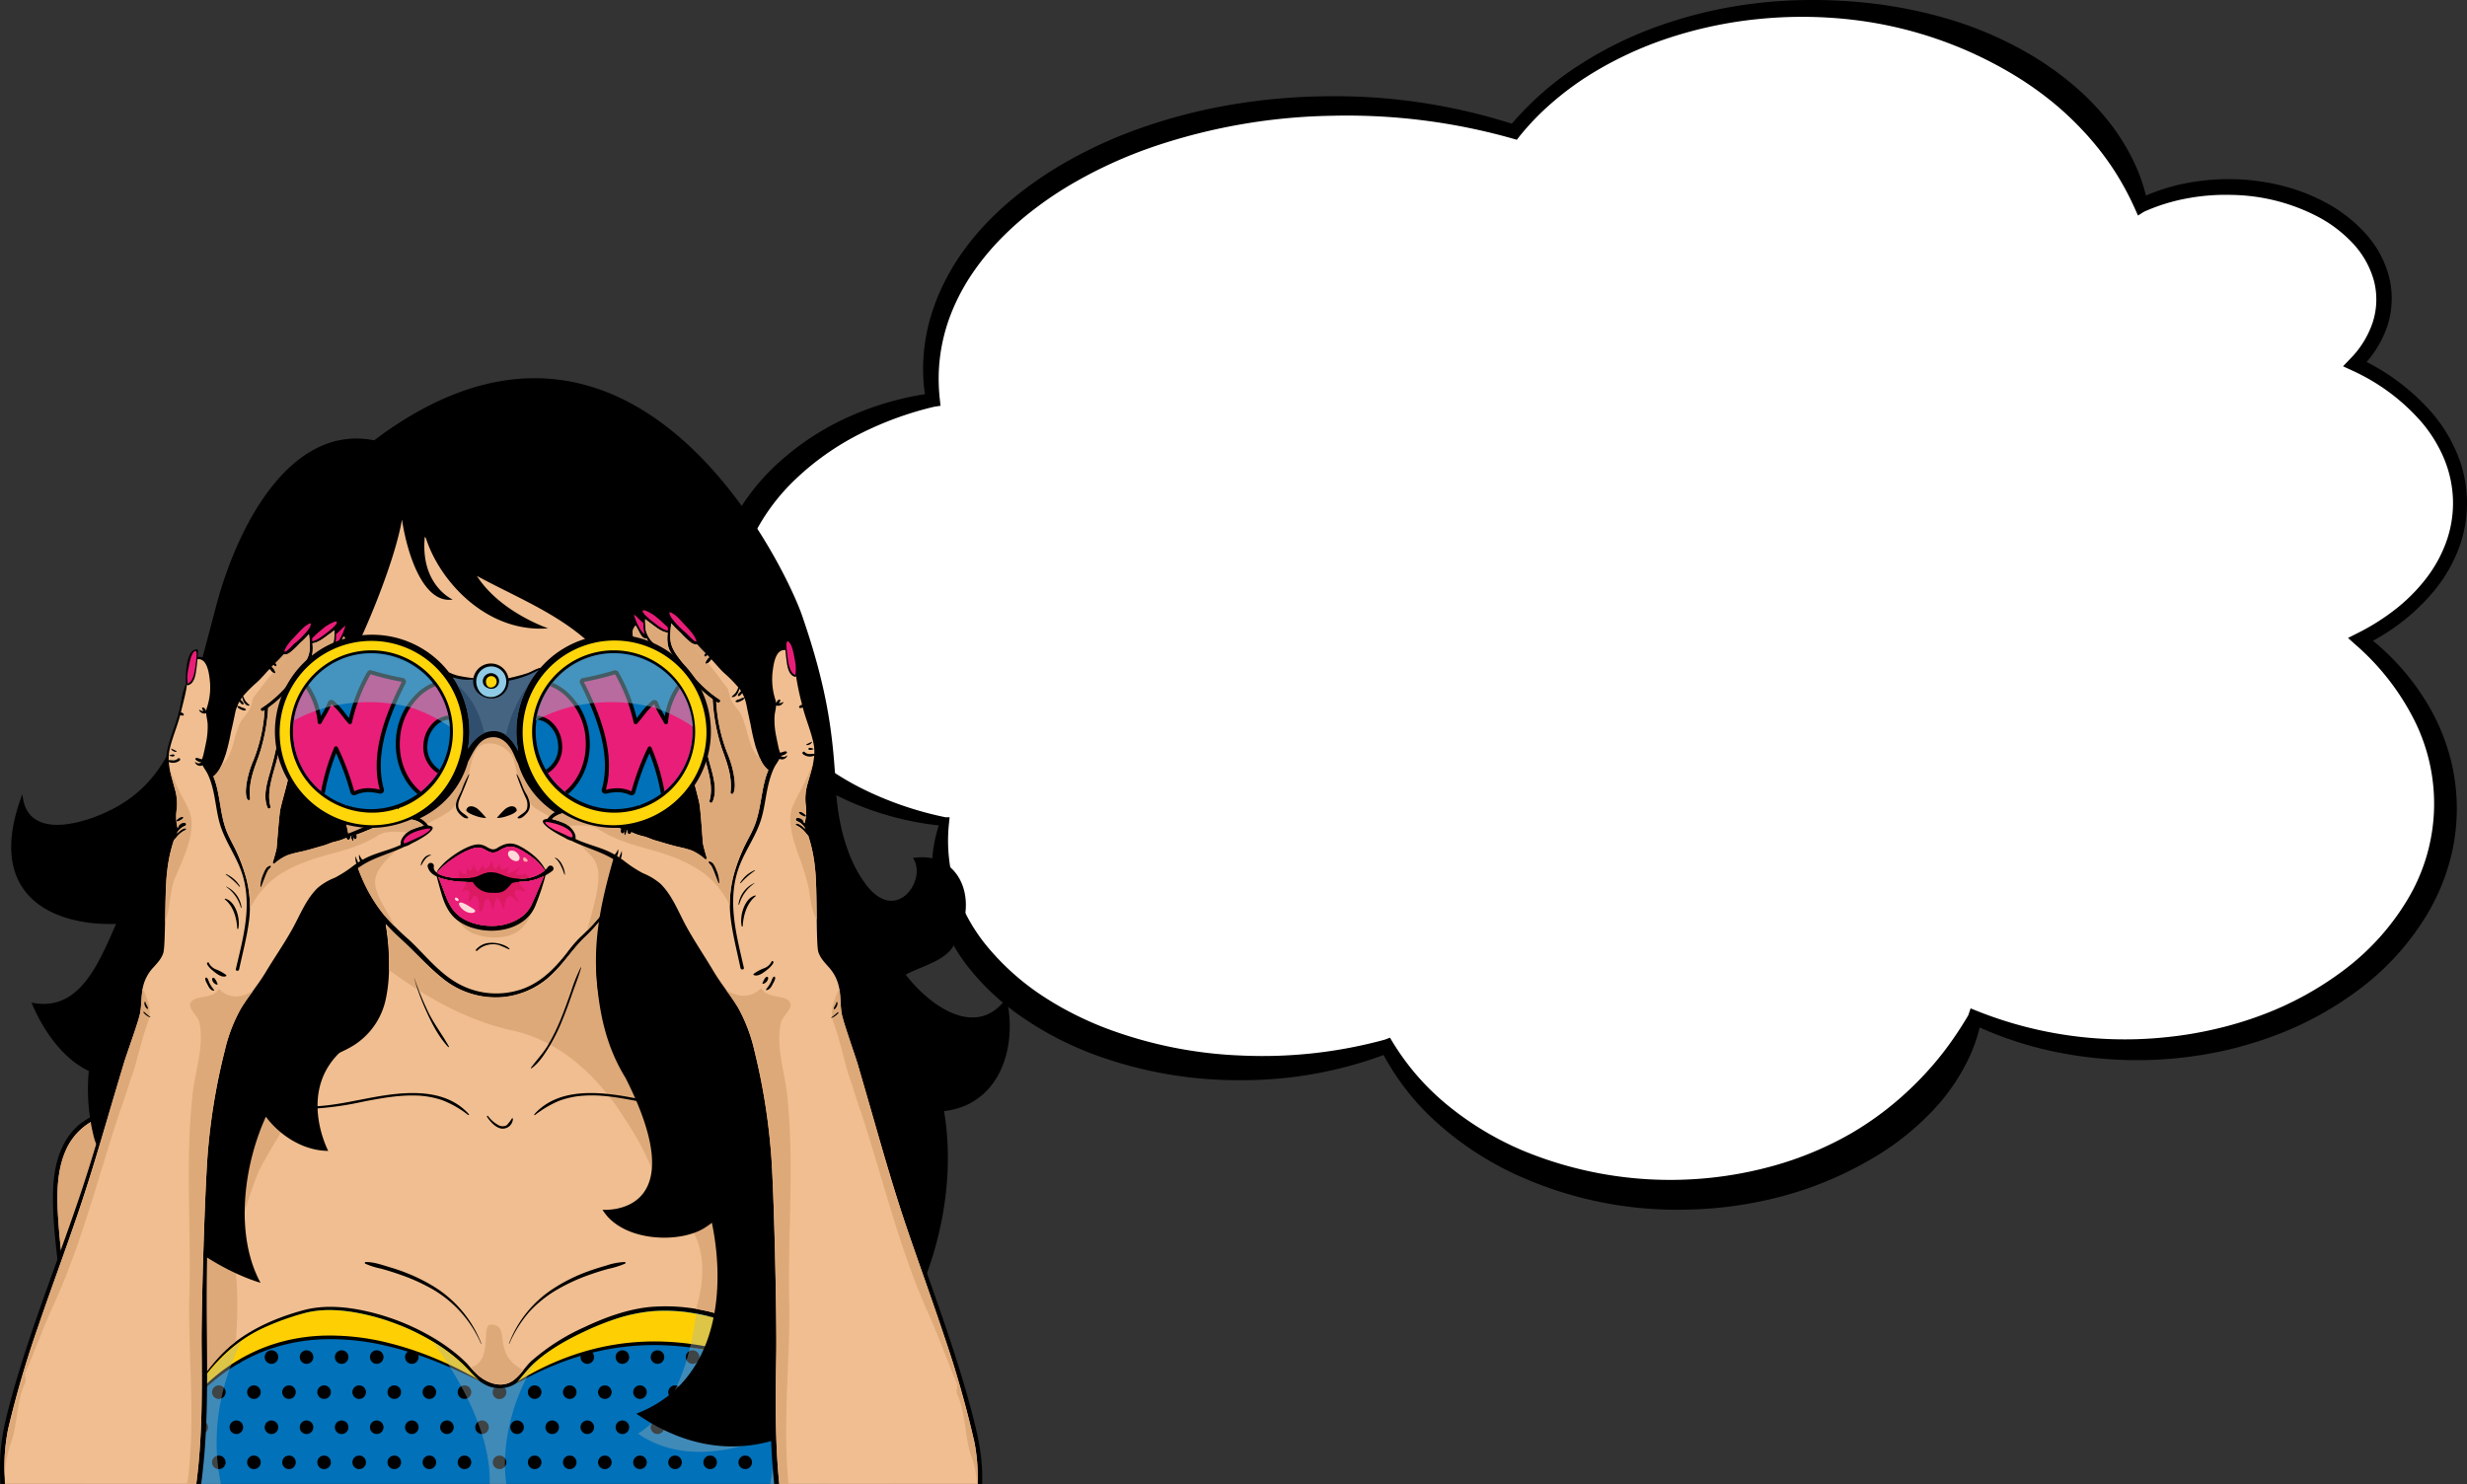 <svg xmlns="http://www.w3.org/2000/svg" width="738.395" height="444.217"><rect width="100%" height="100%" fill="#333333" stroke="none"/><defs><style>.b{fill:#d61643}.c{fill:#f51b4e}.d{fill:#ffd9d9}.e{fill:#ffabab}.f{fill:#f0be90}.g{fill:#dea979}.i{fill:#0171b9}.j{fill:#fed004}.k{fill:#a6b4b5;opacity:.38}.l{fill:#db1a61}.m{fill:#e91e78}.p{fill:#ffd60a}.r{fill:#304f6e}.t{fill:#89b9c7;opacity:.5}</style></defs><path d="M1256.253 249.115c18.036-8.991 29.833-23.929 29.833-40.835 0-17.409-12.511-32.731-31.46-41.63 5.493-5.493 8.731-12.213 8.731-19.463 0-18.517-21-33.52-46.911-33.52a60.762 60.762 0 0 0-25.827 5.536c-10.542-33.8-51.242-58.984-99.841-58.984-37.239 0-69.84 14.787-87.784 36.91a176.479 176.479 0 0 0-52.443-7.742c-67.462 0-122.148 35.888-122.148 80.161a53.553 53.553 0 0 0 .6 7.872c-36.012 6.682-62.833 32.26-62.833 62.8 0 31.547 28.611 57.8 66.413 63.4a44.1 44.1 0 0 0-1.249 10.386c0 35 41.51 63.374 92.715 63.374a128.578 128.578 0 0 0 40.889-6.488c14.316 26.135 47.436 44.436 86.011 44.436 42.711 0 78.7-22.415 89.936-53.048a115.506 115.506 0 0 0 46.728 9.6c51.983 0 94.126-32.628 94.126-72.879 0-19.312-9.683-36.845-25.486-49.886Z" transform="translate(-549.789 -57.675)" style="fill:#fff"/><path d="M705.523 189.581a66.6 66.6 0 0 0 11.132-6.953 52.644 52.644 0 0 0 9.245-9.137 40.442 40.442 0 0 0 6.255-11.2 34.337 34.337 0 0 0 2.044-12.559 34.966 34.966 0 0 0-2.654-12.408 41.96 41.96 0 0 0-6.736-10.948 60.947 60.947 0 0 0-20.858-15.506l-2.66-1.222 2.07-2.163a28.232 28.232 0 0 0 6.8-10.953 22.257 22.257 0 0 0 .368-12.527 26.821 26.821 0 0 0-6.244-11.1 39.308 39.308 0 0 0-10.44-7.991 57.52 57.52 0 0 0-25.821-6.569 62.64 62.64 0 0 0-13.451 1.049 55.986 55.986 0 0 0-12.851 3.99l-1.8 1.135-1.081-2.4a85.083 85.083 0 0 0-6.406-11.667 86.133 86.133 0 0 0-8.11-10.4 94.749 94.749 0 0 0-9.553-9.132 101.148 101.148 0 0 0-10.813-7.769 120.647 120.647 0 0 0-50.6-17.365 130.522 130.522 0 0 0-27.184-.076 125.653 125.653 0 0 0-26.589 5.617 109.619 109.619 0 0 0-24.554 11.561 90.978 90.978 0 0 0-10.813 8.137 77.694 77.694 0 0 0-9.375 9.732l-.843 1.081-1.4-.4a181.981 181.981 0 0 0-54-6.785 175.093 175.093 0 0 0-53.405 9.267 135.524 135.524 0 0 0-24.564 11.246 108.318 108.318 0 0 0-11.148 7.51 92.347 92.347 0 0 0-10.013 8.856 76.011 76.011 0 0 0-8.412 10.272 62.569 62.569 0 0 0-6.223 11.64 54.227 54.227 0 0 0-3.39 12.727 53.557 53.557 0 0 0-.492 6.617 56.753 56.753 0 0 0 .33 6.612l.227 2.065-1.908.292a100.618 100.618 0 0 0-22.361 8.18 80.179 80.179 0 0 0-19.139 13.516 60.908 60.908 0 0 0-13.391 18.635 49.668 49.668 0 0 0-4.5 22.107 50.538 50.538 0 0 0 5.807 21.885 63.758 63.758 0 0 0 14.381 18.122 83.19 83.19 0 0 0 19.788 12.894 102.359 102.359 0 0 0 22.794 7.537h1.25l-.162 1.584a48.321 48.321 0 0 0 2.13 20.582 53.336 53.336 0 0 0 10.153 17.555 75.151 75.151 0 0 0 15.479 13.626 93.832 93.832 0 0 0 9.034 5.282 102.683 102.683 0 0 0 9.6 4.325 129.06 129.06 0 0 0 41.494 8.391 139.072 139.072 0 0 0 42.522-4.769l1.546-.589.952 1.562a74.213 74.213 0 0 0 16.879 19.123 92.625 92.625 0 0 0 21.891 13.089 115.265 115.265 0 0 0 75.057 4.579 100.992 100.992 0 0 0 23.286-9.732 95.144 95.144 0 0 0 19.723-15.338 93.675 93.675 0 0 0 8.234-9.418 107.249 107.249 0 0 0 7.082-10.6l.687-2.044 2.114.854a119.11 119.11 0 0 0 56.93 7.726 114.606 114.606 0 0 0 14.219-2.4 108.2 108.2 0 0 0 13.77-4.131 97.047 97.047 0 0 0 24.983-13.722 73.613 73.613 0 0 0 18.766-20.907 55.686 55.686 0 0 0 2.022-53.686 73.913 73.913 0 0 0-17.49-22.507l-2.352-2.1Zm4.725 2.222a72.616 72.616 0 0 1 17.584 21.085 63.249 63.249 0 0 1 5.7 14.489 60.8 60.8 0 0 1 1.811 15.565 60.007 60.007 0 0 1-2.3 15.538 64.4 64.4 0 0 1-6.12 14.441 78.725 78.725 0 0 1-20.6 23.085 99.808 99.808 0 0 1-27.032 14.543 114.7 114.7 0 0 1-14.721 4.2 120.878 120.878 0 0 1-15.106 2.19c-2.536.211-5.077.335-7.612.389h-3.8c-1.287 0-2.541-.054-3.817-.108a119.224 119.224 0 0 1-15.138-1.622 109.649 109.649 0 0 1-28.876-9.1l2.806-1.189a47.974 47.974 0 0 1-4.6 13.17 61.608 61.608 0 0 1-7.828 11.651 81.546 81.546 0 0 1-21.7 17.5 107.62 107.62 0 0 1-25.616 10.488 118.709 118.709 0 0 1-27.243 3.936 115.7 115.7 0 0 1-53.367-10.953 94.66 94.66 0 0 1-22.777-15.224 74.562 74.562 0 0 1-16.608-21.669l2.492.973a121.836 121.836 0 0 1-43.976 8.158 124.384 124.384 0 0 1-44.441-7.726 103.287 103.287 0 0 1-10.467-4.6 93.08 93.08 0 0 1-9.894-5.823 72.914 72.914 0 0 1-17.112-15.6 51.826 51.826 0 0 1-10.034-21.085 41.2 41.2 0 0 1 1.654-22.891l1.081 1.622a90.226 90.226 0 0 1-24.329-5.671 81.959 81.959 0 0 1-21.93-12.56 67.1 67.1 0 0 1-16.615-19.517 55.98 55.98 0 0 1-7.088-25 54.831 54.831 0 0 1 1.081-13.089 56.7 56.7 0 0 1 4.114-12.435 65.042 65.042 0 0 1 15.435-20.669 80.019 80.019 0 0 1 21.388-13.792 87.44 87.44 0 0 1 11.894-4.266c2.027-.541 4.066-1.081 6.115-1.492s4.12-.779 6.19-1.043l-1.681 2.352a53.579 53.579 0 0 1-.66-14.4 56.232 56.232 0 0 1 3.141-14.138 63.412 63.412 0 0 1 2.838-6.666 69.242 69.242 0 0 1 3.547-6.326 76.4 76.4 0 0 1 8.872-11.353 95.022 95.022 0 0 1 10.591-9.6 114.849 114.849 0 0 1 11.781-8.029 137.43 137.43 0 0 1 25.767-11.77 163.668 163.668 0 0 1 27.4-6.747 181.49 181.49 0 0 1 28.065-2.222 174.486 174.486 0 0 1 55.313 8.65l-2.244.676a91.661 91.661 0 0 1 21.2-18.717 113.97 113.97 0 0 1 25.41-12.229A133.394 133.394 0 0 1 525.672.976a140.857 140.857 0 0 1 14.057-.952c4.7-.086 9.418.043 14.116.395a138.238 138.238 0 0 1 27.913 4.866 110.9 110.9 0 0 1 26.281 11.251 94.2 94.2 0 0 1 11.781 8.321 77.449 77.449 0 0 1 10.272 10.218 64.448 64.448 0 0 1 7.986 12.143 51.91 51.91 0 0 1 4.736 13.673l-2.882-1.265a58.187 58.187 0 0 1 13.749-4.66 67.408 67.408 0 0 1 14.43-1.341 65.088 65.088 0 0 1 14.4 1.833 56.51 56.51 0 0 1 13.646 5.2 44.2 44.2 0 0 1 11.678 9.04 30.869 30.869 0 0 1 7.234 13.17 26.773 26.773 0 0 1-.643 15.111 31.965 31.965 0 0 1-8.11 12.483l-.584-3.363a65.04 65.04 0 0 1 22.28 16.592 46.186 46.186 0 0 1 7.4 12.046 38.5 38.5 0 0 1 .686 27.967 44.88 44.88 0 0 1-6.893 12.354 62.031 62.031 0 0 1-18.957 15.745Z"/><g transform="translate(0 113.217)"><path d="M168.017 172.093a.849.849 0 0 0-1.185.182 5.755 5.755 0 0 1-.773.849c-.1-.2-.232-.437-.4-.721a13.591 13.591 0 0 0-2.638-3.1 21.188 21.188 0 0 0-2.244-1.709 15.138 15.138 0 0 0-2.861-1.578 5.4 5.4 0 0 0-1.825-.374 5.307 5.307 0 0 0-1.917.35 9.882 9.882 0 0 0-1.738.869 2.206 2.206 0 0 1-1.5.431 5.024 5.024 0 0 1-1.593-.7 5.279 5.279 0 0 0-1.9-.68 4.228 4.228 0 0 0-1.014 0 6.711 6.711 0 0 0-.932.188 11.489 11.489 0 0 0-1.68.611 21.845 21.845 0 0 0-2.847 1.547 27.652 27.652 0 0 0-2.285 1.63 17.379 17.379 0 0 0-2.91 2.838 4.284 4.284 0 0 0-.7 1.184l-.174-.142a2.2 2.2 0 0 1-.562-.765 1.334 1.334 0 0 1-.1-.408 1.473 1.473 0 0 1 0-.2.161.161 0 0 1 .017-.093.6.6 0 0 0 .023-.116.868.868 0 0 0-.055-.475.892.892 0 1 0-1.656.663 1.213 1.213 0 0 1 .058.168c.023.075.046.127.069.191a2.575 2.575 0 0 0 .159.353 3.306 3.306 0 0 0 .408.617 4.494 4.494 0 0 0 1.019.869 7.8 7.8 0 0 0 .814.455c.072.31.191.747.342 1.3l.579 2.14c.235.834.5 1.79.869 2.838a16.721 16.721 0 0 0 1.535 3.339 10.691 10.691 0 0 0 2.948 3.139 14.319 14.319 0 0 0 4.283 1.981 18.12 18.12 0 0 0 4.978.712 17.115 17.115 0 0 0 5.007-.692 13.292 13.292 0 0 0 4.234-2.114 10.334 10.334 0 0 0 2.826-3.241 9.18 9.18 0 0 0 .434-.9c.125-.29.235-.579.345-.869.22-.556.423-1.095.611-1.61a71.279 71.279 0 0 0 1.622-4.923c.18-.62.29-1.1.362-1.416a13.216 13.216 0 0 0 1.949-1.263l.017-.015a.949.949 0 0 0 .159-.162.849.849 0 0 0-.178-1.178Zm-31.972.869a22.588 22.588 0 0 1 3.032-2.549c.681-.487 1.448-1 2.294-1.5a22.644 22.644 0 0 1 2.78-1.419 11.489 11.489 0 0 1 1.567-.539 4.181 4.181 0 0 1 1.6-.145 4.383 4.383 0 0 1 1.572.579c.269.148.55.313.869.464a3.529 3.529 0 0 0 1.043.365 2.658 2.658 0 0 0 1.158-.1 4.037 4.037 0 0 0 .959-.463 9.562 9.562 0 0 1 1.575-.808 4.4 4.4 0 0 1 1.59-.313 4.652 4.652 0 0 1 1.538.29 15.281 15.281 0 0 1 2.74 1.425 23.4 23.4 0 0 1 2.239 1.561 16.751 16.751 0 0 1 2.766 2.809l.513.678a7.3 7.3 0 0 1-.579.455 8.431 8.431 0 0 1-.927.579 10.568 10.568 0 0 1-3.1 1.129 7.922 7.922 0 0 1-2.181.159 6.584 6.584 0 0 1-1.074-.162 11.049 11.049 0 0 1-1.072-.29c-.715-.217-1.425-.481-2.152-.727a19.748 19.748 0 0 0-2.27-.655 7.37 7.37 0 0 0-2.511-.093 11.629 11.629 0 0 0-2.352.594c-.738.252-1.448.53-2.143.759a7.1 7.1 0 0 1-1.017.229q-.539.084-1.095.13a20.47 20.47 0 0 1-2.236.058 17.961 17.961 0 0 1-2.233-.194 13.008 13.008 0 0 1-2.166-.5 5.636 5.636 0 0 1-1.622-.793c.133-.142.405-.513.886-1Zm29.154 2.989-2.027 4.741-.686 1.561-.376.817a9.306 9.306 0 0 1-.417.785 9.494 9.494 0 0 1-2.606 2.8 14.431 14.431 0 0 1-8.456 2.456 17.709 17.709 0 0 1-4.613-.634 13.6 13.6 0 0 1-3.927-1.738 9.788 9.788 0 0 1-2.7-2.711 17.081 17.081 0 0 1-1.567-3.061c-.408-.993-.741-1.917-1.045-2.728s-.579-1.515-.814-2.079c-.159-.368-.29-.681-.423-.932.322.139.646.261.97.371a21.314 21.314 0 0 0 4.616.869 23.5 23.5 0 0 0 2.349.1h.275c.041.058.084.122.139.188a7.552 7.552 0 0 0 1.37 1.312 10.961 10.961 0 0 0 2.465 1.4 10.549 10.549 0 0 0 3.426.773 8.691 8.691 0 0 0 3.516-.527 7.86 7.86 0 0 0 2.465-1.5 14.217 14.217 0 0 0 1.3-1.323 3.557 3.557 0 0 0 .29-.368c.116 0 .232.017.348.02a14.241 14.241 0 0 0 4.677-.811 16.806 16.806 0 0 0 1.94-.805c-.142.262-.298.607-.489 1.024ZM130.585 171.922c.122.038.452-.895 1.193-1.8a3.366 3.366 0 0 1 1.112-.924c.333-.156.579-.18.579-.246s-.258-.148-.686-.043a2.69 2.69 0 0 0-1.344.935 4.38 4.38 0 0 0-.776 1.4c-.123.402-.132.661-.078.678ZM171.571 174.549c.058 0 .09-.348-.017-.869a7.768 7.768 0 0 0-.707-1.969 4.921 4.921 0 0 0-1.292-1.674 1.576 1.576 0 0 0-.579-.29c-.153-.035-.246-.014-.249 0a3.513 3.513 0 0 1 .64.516 6.738 6.738 0 0 1 1.106 1.639 15.661 15.661 0 0 1 .8 1.851c.147.486.226.798.298.796Z"/><path class="b" d="M165.877 173.286a10.078 10.078 0 0 1-6.052 2.357c-5.086.211-6.082-1.694-9.027-1.807-2.606-.1-3.3 1.26-5.827 1.552-2.711.313-7.512.29-9.812-1.4a26.512 26.512 0 0 1 6.872-5.433 13.593 13.593 0 0 1 4.24-1.7c1.6-.269 2.586.747 3.991 1.225 1.448.5 2.476-.42 3.713-1.011a5.26 5.26 0 0 1 5.085.4 21.45 21.45 0 0 1 6.829 5.817c-.137.107-.027-.017-.012 0Z"/><path class="b" d="M165.678 174.923c-2.383 4.813-3.354 10.654-8.827 12.994a16.477 16.477 0 0 1-14.161-.808c-4.428-2.569-5.062-7.654-7.153-11.874 2.5 1.069 7.116 1.448 9.817 1.329a6.036 6.036 0 0 0 5.546 3.1c2.954.154 3.574-.377 5.462-2.563.6-.689 3.84-.579 4.749-.712a16.056 16.056 0 0 0 4.567-1.462c-.131.262-.635.309 0-.004Z"/><path class="c" d="M165.839 173.234c-.11.127-.226.246-.345.362-.061.052-.127.1-.191.145a9.544 9.544 0 0 1-.924.579 11.21 11.21 0 0 1-.99.487 10.942 10.942 0 0 1-1.2.429 2.12 2.12 0 0 1-1.859-1.109 3 3 0 0 1-2.8.206c.232-.33 1.112-1.665 1.326-1.981-.967.562-2.606 1.975-3.765 1.709a18.808 18.808 0 0 0 .675-1.842c-.991.744-3.319 1.793-2.378-1.263-1.344 2.166-2.114 2.786-2.606-.539-.487 2.007-2 3.374-2.5 1.361-.434.594-.935 1.312-1.4 1.914a4.912 4.912 0 0 1-1.318-2.114c-.235 1.124-.405 2.7-1.978 1.022a17.38 17.38 0 0 1 .081 1.94 2.969 2.969 0 0 1-2.433-1.7 6.833 6.833 0 0 1 .217 2.632c-.223.032-.651-.049-.993-.043-.5-.029-1-.081-1.489-.156a12.841 12.841 0 0 1-2.163-.5 5.623 5.623 0 0 1-1.625-.793c.133-.151.405-.518.889-1.014a22.87 22.87 0 0 1 3.026-2.551 30.762 30.762 0 0 1 2.3-1.494 22.643 22.643 0 0 1 2.78-1.419 11.106 11.106 0 0 1 1.567-.536 4.242 4.242 0 0 1 1.6-.151 4.479 4.479 0 0 1 1.575.579c.267.148.547.313.869.461a3.45 3.45 0 0 0 1.025.368 2.658 2.658 0 0 0 1.158-.1 4.055 4.055 0 0 0 .961-.463 9.389 9.389 0 0 1 1.57-.808 4.557 4.557 0 0 1 1.593-.316 4.761 4.761 0 0 1 1.541.289 15.2 15.2 0 0 1 2.74 1.425 23.323 23.323 0 0 1 2.236 1.561 16.591 16.591 0 0 1 2.763 2.809l.465.614Z"/><path class="d" d="M158.538 170.3a.921.921 0 0 1-.869.362 2.384 2.384 0 0 1-1.135-.405 2.894 2.894 0 0 1-.892-.889 1.448 1.448 0 0 1-.24-1.037.886.886 0 0 1 .756-.678 1.973 1.973 0 0 1 1.4.336 2.572 2.572 0 0 1 1 1.193 1.213 1.213 0 0 1-.02 1.118Z"/><path class="e" d="M160.985 170.683c-.6.417-1.494-.093-1.228-.771.038-.686.7-.191 1.132.264a.632.632 0 0 1 .096.507Z"/><path class="c" d="M165.678 174.923c-.13.266-.29.611-.472 1.028l-2.027 4.744-.686 1.555-.376.82a9.024 9.024 0 0 1-.417.785 9.557 9.557 0 0 1-2.606 2.8 14.414 14.414 0 0 1-8.456 2.453 17.531 17.531 0 0 1-4.61-.631 13.5 13.5 0 0 1-3.93-1.737 9.752 9.752 0 0 1-2.7-2.711 17.083 17.083 0 0 1-1.573-3.061c-.408-.99-.741-1.917-1.045-2.731s-.579-1.509-.814-2.077c-.156-.368-.29-.68-.423-.932.321.139.646.261.97.371a21.315 21.315 0 0 0 4.616.869c.655.055 1.309.093 1.969.1.791.49-.208 1.57-.782 2.647.611.119 1.245-.681 1.871-.093s0 1.651.026 2.34c.1 1.8.715-.232 1.263-.657.869-.686 1.358.258 1.6 1.158.261.982-.078 2.137.255 3.073 1.517-.481.779-2.638 1.856-3.414 1.24-.892 1.474 2.027 1.842 2.8a.347.347 0 0 0 .122.023c.275-.5.536-3.09 1.158-3.186s1.7 2.731 1.949 3.307c.13-.947.3-3.371 1.4-3.837 1.277-.542 1.738 1.462 2.931 1.448-.318-.7-1.738-2.053-1.158-2.864s2.3.055 3.081 0c-.333-.814-2.184-1.8-1.738-2.766.1 0 .2.015.29.017a14.167 14.167 0 0 0 4.694-.834 15.828 15.828 0 0 0 1.92-.807Z"/><path class="d" d="M146.048 184.902c0 .24-.316.478-.869.53a3.5 3.5 0 0 1-2.027-.55 4.528 4.528 0 0 1-1.41-1.312c-.272-.414-.368-.753-.229-.956s.516-.2.99-.038a8.654 8.654 0 0 1 1.555.791c.544.33 1 .6 1.358.84s.632.449.632.695ZM141.311 181.856l-.041.038-.029.029c-.319.243-.579 0-.822-.179a.291.291 0 0 1-.046-.055c-.154-.214-.191-.559.151-.631l.061-.015s.828.177.753.768c-.001.022-.016.022-.027.045Z"/><path d="M17.943 270.74c1.992 20.061 3.238 40.211 6.2 60.162a.093.093 0 0 0-.11.07h246.65c2.772-18.613 4.054-37.4 5.821-56.127.75-7.952 1.833-15.89 2.317-23.866.388-6.25.33-12.78-1.772-18.749a20.51 20.51 0 0 0-11.761-12.285 181.767 181.767 0 0 0-25.847-8.132c-7.634-1.888-18.207-3.739-25.861-5.638-6.42-1.593-12.986-2.78-19.151-5.253-6.629-2.659-11.584-7.176-13.66-14.121-2.3-7.663-1.8-16.417-.869-24.266.017-.145-.133-.2-.246-.153a53.964 53.964 0 0 0 7.753-12.873c2.795-6.528 4.3-13.536 5.52-20.5q1.738-9.942 3.113-19.962a198.7 198.7 0 0 0 2.126-37.086 111.435 111.435 0 0 0-.84-9.282 47.467 47.467 0 0 1-5.094-2.8c-1.8-1.124-3.571-2.317-5.387-3.409-.825-.5-1.654-.993-2.517-1.425-.041-.023-.09-.043-.139-.067-.29-.11-.6-.217-.9-.319-4.741-1.564-9.664-2.317-14.529-3.362-3.944-.849-7.877-1.691-11.853-2.334a8.815 8.815 0 0 1-1.958 1.561 9.073 9.073 0 0 1-6.328.959 21.5 21.5 0 0 0-3.2.032c-5.248.964-10.208 3.087-15.465 4.054-2.43.446-4.883.834-7.278 1.448l-.188.049a25.9 25.9 0 0 1-7.373 6.42c-1.1.675-2.233 1.315-3.336 2-.46.29-.927.579-1.373.869q-.321.214-.634.443c1.717-1.329 1.6-1.234-.353.269l-.565.472-1.341 1.158a56.977 56.977 0 0 1-2.687 2.265 27.221 27.221 0 0 1-8.526 4.868 206.312 206.312 0 0 0 1.772 29.91c.956 7.8 2.2 15.592 3.475 23.35a94.336 94.336 0 0 0 5.32 20.562 47.99 47.99 0 0 0 8.126 13.191c.869 7.428 1.2 15.378-.579 22.687a20.975 20.975 0 0 1-11.7 14.35c-5.841 2.9-12.433 4.153-18.737 5.627-7.443 1.738-17.738 3.69-25.175 5.465a216.291 216.291 0 0 0-25.757 7.59 31.3 31.3 0 0 0-9.276 4.802 19.481 19.481 0 0 0-5.109 6.777c-2.644 5.554-2.951 11.981-2.777 18.007.216 7.565 1.328 15.088 2.058 22.592Z"/><path class="f" d="M196.722 62.227c.71-10.443-26.643-26.771-31.535-27.723-33.62-6.554-71.343-.608-67.636 42.493-.046 1.685-.015 1.685 0 3.371.127 16.611 2.638 33.162 5.465 49.5 1.234 7.139 2.763 14.327 5.83 20.938a46.308 46.308 0 0 0 5.743 9.415 75.075 75.075 0 0 0 7.912 7.947c4.454 4.156 8.213 9.062 13.44 12.34a23.534 23.534 0 0 0 20.993 2.1c5.343-2.094 9.232-6.137 12.708-10.55a41.009 41.009 0 0 1 3.788-4.5 60.5 60.5 0 0 0 7.767-8.563c8.847-12.375 10.715-27.573 13.049-42.189a245.5 245.5 0 0 0 3.516-36.14 126.482 126.482 0 0 0-1.04-18.439Z"/><path class="g" d="M101.583 80.568a18.639 18.639 0 0 0 3.878-1.326 31.893 31.893 0 0 1-3.878 1.326Z"/><path class="f" d="M19.582 273.67c1.816 19.114 3.084 38.305 5.928 57.306h29.334l-1.877-10.032c-.446-2.378-.663-4.819-1.106-7.182a.628.628 0 0 1 .432-.7c3.652-7.7 8.065-15.265 14.228-21.239 6.7-6.5 15.407-10.452 24.358-12.858 5.835-1.57 12.123-1.092 17.973.142a68.462 68.462 0 0 1 19.4 7.3 56.17 56.17 0 0 1 8.109 5.453 39.415 39.415 0 0 1 3.559 3.252 39.347 39.347 0 0 0 3.33 3.475c2.74 2.245 6.7 3.722 9.994 1.668 2.395-1.494 3.765-4.2 5.841-6.1a63.094 63.094 0 0 1 15.8-10.09c6.134-2.9 12.774-5.34 19.563-6.041a55.611 55.611 0 0 1 20.851 2.184 50.955 50.955 0 0 1 19.183 10.215c4.486 3.878 8.758 8.688 10.408 14.5a80.949 80.949 0 0 1 2.606 18.937c.09 2.36.116 4.735.058 7.107h18.879c2.989-19.982 4.22-40.147 6.209-60.237.744-7.509 1.839-15.033 2.056-22.589.177-6.209-.107-13-3.215-18.534-3.881-6.95-11.248-9.227-18.378-11.607-8.242-2.751-16.672-4.8-25.126-6.788-7.156-1.685-14.26-3.562-21.43-5.247-6.163-1.448-12.641-3-18-6.542a21.494 21.494 0 0 1-9.447-14.865c-1.193-7.263-.675-14.807.405-22.047a50.928 50.928 0 0 1-4.344 4.674c-3.455 3.273-5.986 7.31-9.36 10.657a24.383 24.383 0 0 1-15.189 7.4 25.119 25.119 0 0 1-18.456-5.838c-4.535-3.678-8.4-8.138-12.742-12.03a49.786 49.786 0 0 1-3.979-4c1.031 7.188 1.59 14.862.122 22.01a21.594 21.594 0 0 1-10.95 15.042c-5.659 3.128-12.047 4.555-18.291 6-7.3 1.694-14.544 3.629-21.839 5.352-8.575 2.027-20.026 4.188-28.335 7.159-3.765 1.347-7.8 2.589-10.982 5.1a18.5 18.5 0 0 0-5.476 7.118c-2.606 5.919-2.7 12.67-2.357 19.018.426 7.85 1.51 15.669 2.253 23.497Z"/><path class="g" d="M146.929 283.288c-3.154 0 .924 10.761-6.056 12.861a21.3 21.3 0 0 0 2.383 2.438c2.74 2.245 6.7 3.721 9.994 1.668a14.665 14.665 0 0 0 3.426-3.371c-9.747-4.685-3.44-13.596-9.747-13.596ZM19.582 273.67c1.816 19.114 3.084 38.306 5.928 57.306h29.334l-1.877-10.032c-.446-2.378-.663-4.819-1.106-7.182a.628.628 0 0 1 .432-.7c2.8-5.908 10.374-18.824 18.317-24.723 1.448-21.4-1.489-22.421.321-30.284a151 151 0 0 1 6.229-20c1.738-4.379 17.819-30.524 22.664-35.412-2.3.614-11.2 3.247-13.5 3.765-7.3 1.694-14.544 3.629-21.839 5.352-8.575 2.027-20.026 4.188-28.334 7.159-3.765 1.347-7.8 2.589-10.982 5.1a18.493 18.493 0 0 0-5.476 7.118c-2.606 5.92-2.7 12.67-2.357 19.018.417 7.868 1.502 15.687 2.246 23.515ZM116.433 177.141c11.042 8.039 22.07 14.506 35.769 17.86 15.83 3.076 26.194 14.344 32.458 23.119 4.083 6.128 10.3 15 13.44 27.8.217.9 17.767 7.747 10.217 32.69a62.776 62.776 0 0 1 7 1.61 50.958 50.958 0 0 1 19.172 10.223c4.486 3.878 8.758 8.688 10.408 14.5a80.949 80.949 0 0 1 2.606 18.937c.09 2.36.116 4.735.058 7.107h18.879c2.989-19.982 4.219-40.147 6.209-60.237.744-7.509 1.839-15.033 2.056-22.589.177-6.209-.107-13-3.214-18.534-3.881-6.95-11.248-9.227-18.378-11.607-8.242-2.751-16.672-4.8-25.126-6.788-7.156-1.685-14.26-3.562-21.43-5.248-6.163-1.448-12.641-3-18-6.542a21.494 21.494 0 0 1-9.44-14.861c-1.193-7.263-.675-14.807.405-22.047a50.953 50.953 0 0 1-4.344 4.674c-3.455 3.272-5.986 7.309-9.36 10.657a24.524 24.524 0 0 1-15.2 7.379 25.118 25.118 0 0 1-18.456-5.838c-4.535-3.678-8.4-8.138-12.742-12.03a49.807 49.807 0 0 1-3.979-4 83.635 83.635 0 0 1 .992 13.765Z"/><path d="M537.1 978.484c-.091-.009-.074-.009 0 0Z" transform="translate(-390.651 -711.654)" style="fill:#e3a172"/><path class="i" d="M53.214 314.154c1.271 5.575 2.334 11.2 3.371 16.823h189.413v-.29a98.044 98.044 0 0 0-1.355-20.11q-.113-.626-.235-1.242a31.046 31.046 0 0 0-2.027-7.043 18.034 18.034 0 0 0-.825-1.575 33.671 33.671 0 0 0-4.634-5.894l-.339-.356-.165-.174a47.514 47.514 0 0 0-19.114-12.01 63.486 63.486 0 0 0-8.978-2.317 49.855 49.855 0 0 0-12.685-.745 49.29 49.29 0 0 0-11.72 2.5l-.626.211c-.133.043-.263.09-.391.136a77.666 77.666 0 0 0-7.24 2.986c-5.792 2.7-11.769 5.992-16.348 10.527-1.648 1.63-2.847 3.8-4.718 5.187a7.049 7.049 0 0 1-1.083.666 9.119 9.119 0 0 1-8.21-.1c-3.035-1.529-4.874-4.17-7.269-6.452a48.6 48.6 0 0 0-7.918-6.082 67.7 67.7 0 0 0-19.641-8.274c-6.151-1.491-12.945-2.346-19.157-.7a75.789 75.789 0 0 0-12.4 4.5c-12.317 5.76-20.119 17.066-25.928 28.978a.577.577 0 0 1 .038.119c.071.297.123.467.184.731Z"/><rect transform="translate(147.421 152.898)"/><path d="M159.063 206.57c2.111-1.448 3.64-3.823 5-5.951a53.82 53.82 0 0 0 4.136-8.2c1.124-2.685 2.1-5.43 3.058-8.175.909-2.607 1.978-5.178 2.685-7.819a.067.067 0 0 0-.122-.055 48.275 48.275 0 0 0-2.9 7.24c-.982 2.734-1.955 5.473-3.052 8.167a59 59 0 0 1-3.855 7.848c-1.471 2.482-3.417 4.489-5.109 6.794a.113.113 0 0 0 .159.151ZM134.145 200.193a.139.139 0 0 0 .217-.162c-1.882-3.377-4.225-6.447-5.995-9.91a93.6 93.6 0 0 1-4.364-10.55c0-.023-.041 0-.035 0a66.443 66.443 0 0 0 3.426 9.45c1.73 3.885 3.832 8.068 6.751 11.172ZM153.526 221.673a.171.171 0 0 0-.29-.11 14.115 14.115 0 0 1-1.523 2 2.5 2.5 0 0 1-2.467.043 9.222 9.222 0 0 1-3.186-2.771c-.133-.162-.411.072-.29.24.938 1.448 2.537 3.273 4.344 3.536a3.065 3.065 0 0 0 3.412-2.938ZM124.557 214.72a26.478 26.478 0 0 1 7.84 1.4 29.868 29.868 0 0 1 7.721 4.431c.151.11.321-.136.206-.266-7.24-8.08-19.421-6.73-28.96-4.978-5.239.961-10.446 2.172-15.772 2.569-3 .223-6.064.064-9.07 0a69.052 69.052 0 0 1-10.646-1.046c-.42-.075-.634.669-.2.768 5.769 1.289 12 1.216 17.883 1.066a93.587 93.587 0 0 0 15.2-2.129c5.204-1.001 10.472-1.978 15.798-1.815ZM224.405 216.833a82.9 82.9 0 0 1-19.693 1.04c-5.32-.345-10.553-1.6-15.78-2.569-9.557-1.781-21.72-3.055-28.977 4.99-.119.133.026.371.188.252a32.3 32.3 0 0 1 6.922-4.135 25.309 25.309 0 0 1 7.779-1.654c5.279-.359 10.6.631 15.763 1.607a110.058 110.058 0 0 0 15.256 2.271c2.992.142 6.03.037 9.024-.035a50.093 50.093 0 0 0 9.618-.99c.473-.105.412-.87-.1-.777ZM186.992 264.554a19.347 19.347 0 0 0-5.638 1.092q-2.876.8-5.676 1.83a49.664 49.664 0 0 0-9.771 4.857 33.961 33.961 0 0 0-13.564 16.611c-.023.061.072.113.1.049a37.449 37.449 0 0 1 5.856-9.38 35.874 35.874 0 0 1 8.81-7.008 56.158 56.158 0 0 1 9.647-4.344c1.738-.623 3.513-1.158 5.294-1.656a26.685 26.685 0 0 0 5.007-1.555c.222-.103.242-.488-.065-.496ZM129.166 271.492a51.9 51.9 0 0 0-7.475-3.652c-1.755-.707-3.559-1.286-5.366-1.83-2.2-.663-4.576-1.5-6.9-1.448-.29 0-.29.388-.075.5a22.313 22.313 0 0 0 4.57 1.448q2.685.724 5.311 1.633a57.832 57.832 0 0 1 9.783 4.3 34.9 34.9 0 0 1 14.952 16.556c.029.061.13.038.107-.032a34.787 34.787 0 0 0-14.907-17.475ZM86.5 284.554a2.027 2.027 0 0 0 1.231-3.663q-1.607.513-3.2 1.106a2.027 2.027 0 0 0 1.969 2.557ZM97.004 280.473a2.027 2.027 0 1 0 2.027 2.027 2.027 2.027 0 0 0-2.027-2.027ZM107.508 280.473a2.027 2.027 0 1 0 2.027 2.027 2.027 2.027 0 0 0-2.027-2.027ZM118.015 284.554a2.027 2.027 0 0 0 1.767-1.025q-1.865-.756-3.765-1.4a1.879 1.879 0 0 0-.041.385 2.042 2.042 0 0 0 2.039 2.04ZM181.037 284.554a2.027 2.027 0 0 0 2.027-2.027 1.892 1.892 0 0 0-.061-.483q-1.912.669-3.765 1.448a2.027 2.027 0 0 0 1.799 1.062ZM191.553 280.473a2.027 2.027 0 1 0 2.027 2.027 2.027 2.027 0 0 0-2.027-2.027ZM202.048 280.473a2.027 2.027 0 1 0 2.027 2.027 2.027 2.027 0 0 0-2.027-2.027ZM210.51 282.512a2.027 2.027 0 1 0 3.689-1.193 58.73 58.73 0 0 0-2.5-.655 2.027 2.027 0 0 0-1.189 1.848ZM221.625 283.966a2.026 2.026 0 0 0 1.251.579c-.414-.194-.831-.393-1.251-.579ZM70.746 290.98a2.027 2.027 0 1 0 2.027 2.027 2.027 2.027 0 0 0-2.027-2.027ZM81.25 290.98a2.027 2.027 0 1 0 2.027 2.027 2.027 2.027 0 0 0-2.027-2.027ZM91.754 290.98a2.027 2.027 0 1 0 2.027 2.027 2.027 2.027 0 0 0-2.027-2.027ZM102.257 290.98a2.027 2.027 0 1 0 2.027 2.027 2.027 2.027 0 0 0-2.027-2.027ZM112.761 290.98a2.027 2.027 0 1 0 2.027 2.027 2.027 2.027 0 0 0-2.027-2.027ZM123.265 290.98a2.027 2.027 0 1 0 2.027 2.027 2.027 2.027 0 0 0-2.027-2.027ZM131.73 293.012a2.039 2.039 0 0 0 4.078 0v-.139q-1.158-.97-2.386-1.865a2.027 2.027 0 0 0-1.692 2.004ZM165.283 295.069a2.039 2.039 0 1 0 0-4.078 1.967 1.967 0 0 0-.371.035c-.478.327-.944.663-1.41 1.008a2.042 2.042 0 0 0 1.781 3.035ZM175.787 290.98a2.027 2.027 0 1 0 2.027 2.027 2.027 2.027 0 0 0-2.027-2.027ZM186.291 290.98a2.027 2.027 0 1 0 2.027 2.027 2.027 2.027 0 0 0-2.027-2.027ZM196.795 290.98a2.027 2.027 0 1 0 2.027 2.027 2.027 2.027 0 0 0-2.027-2.027ZM207.301 290.98a2.027 2.027 0 1 0 2.027 2.027 2.027 2.027 0 0 0-2.027-2.027ZM217.802 290.98a2.027 2.027 0 1 0 2.027 2.027 2.027 2.027 0 0 0-2.027-2.027ZM228.306 290.98a2.027 2.027 0 1 0 2.027 2.027 2.027 2.027 0 0 0-2.027-2.027ZM65.493 301.484a2.027 2.027 0 1 0 2.027 2.027 2.027 2.027 0 0 0-2.027-2.027ZM76.002 301.484a2.027 2.027 0 1 0 2.027 2.027 2.027 2.027 0 0 0-2.027-2.027ZM86.5 301.484a2.027 2.027 0 1 0 2.027 2.027 2.027 2.027 0 0 0-2.027-2.027ZM97.004 301.484a2.027 2.027 0 1 0 2.027 2.027 2.027 2.027 0 0 0-2.027-2.027ZM107.508 301.484a2.027 2.027 0 1 0 2.027 2.027 2.027 2.027 0 0 0-2.027-2.027ZM118.017 301.484a2.027 2.027 0 1 0 2.027 2.027 2.027 2.027 0 0 0-2.027-2.027ZM128.518 301.484a2.027 2.027 0 1 0 2.027 2.027 2.027 2.027 0 0 0-2.027-2.027ZM139.022 301.484a2.027 2.027 0 1 0 2.027 2.027 2.027 2.027 0 0 0-2.027-2.027ZM149.526 305.561a2.029 2.029 0 0 0 1.555-3.33 8.98 8.98 0 0 1-3.125 0 2.027 2.027 0 0 0 1.558 3.354ZM160.03 301.484a2.027 2.027 0 1 0 2.027 2.027 2.027 2.027 0 0 0-2.027-2.027ZM170.533 301.484a2.027 2.027 0 1 0 2.027 2.027 2.027 2.027 0 0 0-2.027-2.027ZM181.037 301.484a2.027 2.027 0 1 0 2.027 2.027 2.027 2.027 0 0 0-2.027-2.027ZM191.553 301.484a2.027 2.027 0 1 0 2.027 2.027 2.027 2.027 0 0 0-2.027-2.027ZM202.048 301.484a2.027 2.027 0 1 0 2.027 2.027 2.027 2.027 0 0 0-2.027-2.027ZM212.552 301.484a2.027 2.027 0 1 0 2.027 2.027 2.027 2.027 0 0 0-2.027-2.027ZM223.055 301.484a2.027 2.027 0 1 0 2.027 2.027 2.027 2.027 0 0 0-2.027-2.027ZM233.559 301.484a2.027 2.027 0 1 0 2.027 2.027 2.027 2.027 0 0 0-2.027-2.027ZM243.528 305.492a20.759 20.759 0 0 0-1.121-3.148 2.032 2.032 0 0 0 1.121 3.148ZM60.242 311.987a2.027 2.027 0 1 0 2.027 2.027 2.027 2.027 0 0 0-2.027-2.027ZM70.746 311.987a2.027 2.027 0 1 0 2.027 2.027 2.027 2.027 0 0 0-2.027-2.027ZM81.25 311.987a2.027 2.027 0 1 0 2.027 2.027 2.027 2.027 0 0 0-2.027-2.027ZM91.754 311.987a2.027 2.027 0 1 0 2.027 2.027 2.027 2.027 0 0 0-2.027-2.027ZM102.257 311.987a2.027 2.027 0 1 0 2.027 2.027 2.027 2.027 0 0 0-2.027-2.027ZM112.761 311.987a2.027 2.027 0 1 0 2.027 2.027 2.027 2.027 0 0 0-2.027-2.027ZM123.265 311.987a2.027 2.027 0 1 0 2.027 2.027 2.027 2.027 0 0 0-2.027-2.027ZM133.772 311.987a2.027 2.027 0 1 0 2.027 2.027 2.027 2.027 0 0 0-2.027-2.027ZM144.272 311.987a2.027 2.027 0 1 0 2.027 2.027 2.027 2.027 0 0 0-2.027-2.027ZM154.773 311.987a2.027 2.027 0 1 0 2.027 2.027 2.027 2.027 0 0 0-2.027-2.027ZM165.283 311.987a2.027 2.027 0 1 0 2.027 2.027 2.027 2.027 0 0 0-2.027-2.027ZM175.787 311.987a2.027 2.027 0 1 0 2.027 2.027 2.027 2.027 0 0 0-2.027-2.027ZM186.291 311.987a2.027 2.027 0 1 0 2.027 2.027 2.027 2.027 0 0 0-2.027-2.027ZM196.795 311.987a2.027 2.027 0 1 0 2.027 2.027 2.027 2.027 0 0 0-2.027-2.027ZM207.301 311.987a2.027 2.027 0 1 0 2.027 2.027 2.027 2.027 0 0 0-2.027-2.027ZM217.802 311.987a2.027 2.027 0 1 0 2.027 2.027 2.027 2.027 0 0 0-2.027-2.027ZM228.306 311.987a2.027 2.027 0 1 0 2.027 2.027 2.027 2.027 0 0 0-2.027-2.027ZM238.81 311.987a2.027 2.027 0 1 0 2.027 2.027 2.027 2.027 0 0 0-2.027-2.027ZM57.028 324.53a2.027 2.027 0 0 0-2.027-2.027h-.014q.388 1.967.762 3.933a2.027 2.027 0 0 0 1.279-1.906ZM65.493 322.491a2.027 2.027 0 1 0 2.027 2.027 2.027 2.027 0 0 0-2.027-2.027ZM76.002 322.491a2.027 2.027 0 1 0 2.027 2.027 2.027 2.027 0 0 0-2.027-2.027ZM86.5 322.491a2.027 2.027 0 1 0 2.027 2.027 2.027 2.027 0 0 0-2.027-2.027ZM97.004 322.491a2.027 2.027 0 1 0 2.027 2.027 2.027 2.027 0 0 0-2.027-2.027ZM107.508 322.491a2.027 2.027 0 1 0 2.027 2.027 2.027 2.027 0 0 0-2.027-2.027ZM118.017 322.491a2.027 2.027 0 1 0 2.027 2.027 2.027 2.027 0 0 0-2.027-2.027ZM128.518 322.491a2.027 2.027 0 1 0 2.027 2.027 2.027 2.027 0 0 0-2.027-2.027ZM139.022 322.491a2.027 2.027 0 1 0 2.027 2.027 2.027 2.027 0 0 0-2.027-2.027ZM149.526 322.491a2.027 2.027 0 1 0 2.027 2.027 2.027 2.027 0 0 0-2.027-2.027ZM160.03 322.491a2.027 2.027 0 1 0 2.027 2.027 2.027 2.027 0 0 0-2.027-2.027ZM170.533 322.491a2.027 2.027 0 1 0 2.027 2.027 2.027 2.027 0 0 0-2.027-2.027ZM181.037 322.491a2.027 2.027 0 1 0 2.027 2.027 2.027 2.027 0 0 0-2.027-2.027ZM191.553 322.491a2.027 2.027 0 1 0 2.027 2.027 2.027 2.027 0 0 0-2.027-2.027ZM202.048 322.491a2.027 2.027 0 1 0 2.027 2.027 2.027 2.027 0 0 0-2.027-2.027ZM212.552 322.491a2.027 2.027 0 1 0 2.027 2.027 2.027 2.027 0 0 0-2.027-2.027ZM223.055 322.491a2.027 2.027 0 1 0 2.027 2.027 2.027 2.027 0 0 0-2.027-2.027ZM233.559 322.491a2.027 2.027 0 1 0 2.027 2.027 2.027 2.027 0 0 0-2.027-2.027ZM244.063 322.491a2.027 2.027 0 1 0 1.958 2.606c0-.411-.017-.82-.029-1.228a2.027 2.027 0 0 0-1.929-1.378Z"/><path class="g" d="M152.248 149.814c-3.325-.038-6.661.075-9.971.162a21.44 21.44 0 0 0-9.632 2.317 2.919 2.919 0 0 1 .385.623c.545 1.115 1.144 2.829 1.961 4.941a28.844 28.844 0 0 0 1.538 3.388 12.743 12.743 0 0 0 2.566 3.351 8.764 8.764 0 0 0 1.845 1.277 12.459 12.459 0 0 0 2.115.819 17.687 17.687 0 0 0 4.634.707 15.055 15.055 0 0 0 4.634-.579 10.424 10.424 0 0 0 2.1-.869 7.821 7.821 0 0 0 1.8-1.373 14.765 14.765 0 0 0 2.421-3.475c.617-1.179 1.106-2.317 1.535-3.365.849-2.091 1.5-3.782 2.071-4.877.046-.1.093-.18.139-.258-3.434-.727-6.747-2.011-10.141-2.789Z"/><path d="M152.523 170.829c.075.1-.165.142-.348.07a30.6 30.6 0 0 0-2.9-1.242 6.749 6.749 0 0 0-3.339-.026 6.372 6.372 0 0 0-3.1 1.738c-.11.1-.579-.043-.5-.151a5.755 5.755 0 0 1 4.344-2.2c2.264-.168 5 .727 5.843 1.811Z"/><path class="g" d="M160.508 105.526a20.413 20.413 0 0 0-13.713-1.448c-3.947.8-7.865 1.57-11.766 2.239l-.2-.081c-.026.041-.046.084-.072.127-11.874 2.027-23.579 3.035-35.239.805.964 7.6 2.192 15.169 3.5 22.7.605 3.5 1.283 7.014 2.178 10.466a61.285 61.285 0 0 0 3.652 10.472 46.3 46.3 0 0 0 5.743 9.415 42.6 42.6 0 0 0 3.548 3.866c-.127-.579-3.765-6.832-3.985-7.275-2.916-5.818-2.659-8.222 2.3-13.458 3.455-3.443 5.5-3.889 7.53-8.193.487-.356 1.859-.7 4.868-2.317 1.723-.938 7.35-3.458 7.715-5.743s3.333-6.716 3.84-8.978c.944-4.2.756-4.133 2.395-7.278 2.317-2.476 6.661-1.8 9.267.8.385.382.741.782 1.083 1.193.822 1.662.851 2.268 1.607 5.5.507 2.166 3.032 6.586 3.84 8.639.782 1.992 5.751 3.765 7.608 5.294 3.113 2.58 7.069 7.034 10.594 10.573 3.878 3.9 2.476 10.09-1.127 22.551a55.3 55.3 0 0 0 5.543-6.4 66.959 66.959 0 0 0 8.523-18.6 183.4 183.4 0 0 0 4.121-21.013c-11.7-2.71-22.525-8.875-33.353-13.856Z"/><path d="M157.762 128.694c-.365 1.37-1.917 1.81-2.78 2.731a.165.165 0 0 0 .055.29c1.019.29 2.027-.869 2.7-1.567a3.569 3.569 0 0 0 .817-2.9 8.628 8.628 0 0 0-1.294-3.223c-.979-1.738-1.4-3.779-2.523-5.433-.041-.061-.171-.046-.139.043a65.809 65.809 0 0 0 2.685 6.806 4.753 4.753 0 0 1 .479 3.253ZM140.004 131.711a.165.165 0 0 0 .1-.269c-.8-.938-2-1.306-2.656-2.433-.631-1.08-.122-2.508.319-3.542.959-2.253 1.906-4.486 2.7-6.823a.078.078 0 0 0-.136-.067 25.336 25.336 0 0 0-2.126 4.634c-.64 1.549-1.561 2.737-1.738 4.425a3.545 3.545 0 0 0 1.132 2.818c.592.631 1.51 1.483 2.405 1.257ZM151.397 131.184c1-.33 2.653-.869 3.2-1.659.246-.347-.217-.993-.579-1.208a2.03 2.03 0 0 0-1.422-.093 3.993 3.993 0 0 0-1.856 1.187c-.712.669-1.344 1.416-1.975 2.131-.135.194 1.375.054 2.632-.358Z"/><path d="M139.651 129.525c.553.779 2.2 1.329 3.206 1.659 1.266.411 2.772.536 2.606.359-.628-.715-1.263-1.463-1.972-2.132a4.009 4.009 0 0 0-1.856-1.187 2.036 2.036 0 0 0-1.425.093c-.339.229-.805.861-.559 1.208Z"/><path class="j" d="m241.653 300.763-.1-.047c-8.954-4.477-19.076-7.049-28.9-9.421q-3.293-.825-6.528-1.384c-16.823-2.9-32.89-.29-51.63 10.976l.11-.13c1.011-1.2 3.322-4.026 4.3-5 4.613-4.567 10.643-7.886 16.472-10.608a79.949 79.949 0 0 1 7.53-3.09c.127-.046.258-.093.391-.136l.625-.211a49.725 49.725 0 0 1 11.584-2.441 50.48 50.48 0 0 1 12.818.756 64.966 64.966 0 0 1 9 2.34 47.952 47.952 0 0 1 19.253 12.1l.339.356a35.292 35.292 0 0 1 4.736 5.94ZM143.7 300.225c-1.877-1.5-3.356-3.394-5.14-5.094a49.3 49.3 0 0 0-8.036-6.168 68.649 68.649 0 0 0-19.939-8.4c-6.244-1.515-13.139-2.383-19.447-.71a77.062 77.062 0 0 0-12.586 4.567c-10.97 5.129-18.41 14.593-24.051 25 25.794-32.309 61.736-24.128 89.199-9.195Z"/><path d="M143.699 300.221a21.952 21.952 0 0 0-3.336-2 108.582 108.582 0 0 0-9.557-4.581 97.6 97.6 0 0 0-14.932-4.973 71.612 71.612 0 0 0-19.18-2.076 56.287 56.287 0 0 0-9.948 1.231 52.082 52.082 0 0 0-8.914 2.8 53.271 53.271 0 0 0-13.464 8.2 59.763 59.763 0 0 0-7.53 7.478 19.277 19.277 0 0 0-2.337 3.107c.055.041.959-1 2.656-2.826a70.551 70.551 0 0 1 7.7-7.159 54.781 54.781 0 0 1 13.362-7.857 52.2 52.2 0 0 1 8.755-2.687 56.42 56.42 0 0 1 9.762-1.2 72.392 72.392 0 0 1 18.908 1.964 104.889 104.889 0 0 1 14.871 4.706c4.138 1.639 7.405 3.185 9.658 4.243s3.489 1.688 3.526 1.63ZM241.168 300.887a18.615 18.615 0 0 0-3.1-1.738 110.486 110.486 0 0 0-8.891-4.005 101.2 101.2 0 0 0-13.88-4.454 83.354 83.354 0 0 0-17.828-2.351 74.576 74.576 0 0 0-17.906 1.8 77.438 77.438 0 0 0-13.857 4.544 79.419 79.419 0 0 0-8.688 4.41 16.97 16.97 0 0 0-2.951 1.952 30.86 30.86 0 0 0 3.186-1.59 103.294 103.294 0 0 1 8.781-4.075 82.553 82.553 0 0 1 13.769-4.271 76.612 76.612 0 0 1 17.634-1.682 86.394 86.394 0 0 1 17.585 2.233 111.609 111.609 0 0 1 13.828 4.182c3.852 1.433 6.9 2.757 9 3.675a26.74 26.74 0 0 0 3.318 1.37Z"/><path class="k" d="M230.483 330.977h15.514v-.29a96.114 96.114 0 0 0-1.59-21.352 24.187 24.187 0 0 0-7.979-15.042 46.941 46.941 0 0 0-13.9-9.916c9.186 17.874 10.403 34.726 7.955 46.6ZM146.572 330.977h4.984c-1.738-11.723 2.053-26.238 8.72-36.307-.319.29-.637.579-.944.9-1.946 1.926-3.267 4.6-5.792 5.853a9.11 9.11 0 0 1-8.21-.1c-3.035-1.526-4.871-4.164-7.269-6.449a48.721 48.721 0 0 0-7.918-6.082 54.148 54.148 0 0 0-.623-.377c.6 1.056 17.622 22.545 17.052 42.562ZM53.214 314.154c1.271 5.575 2.334 11.2 3.371 16.823h9.537c-2.189-10.553-2.4-25.212 6.1-42.678-8.572 6.226-14.538 15.418-19.215 25a.476.476 0 0 1 .035.119c.059.301.108.472.172.736Z"/><path class="k" d="M190.953 315.917c14.306-8.8 16.956-32.479 17.376-35.879a.294.294 0 0 0 0-.07 63.463 63.463 0 0 1 8.978 2.317 47.515 47.515 0 0 1 19.116 12.014l.165.174.339.356a35.436 35.436 0 0 1 4.718 5.94l-.1-.047c.29.516.579 1.04.825 1.576a31.326 31.326 0 0 1 2.027 7.043c.091.405-31.579 21.795-53.444 6.576Z"/><path d="M301.248 185.519c-8.865 12.537-23.1 2.317-30.153-7 5.071-2.656 11.457-4.054 14.138-8.361 8.818-14.124 1.584-28.862-11.989-26.519 4.4 6.163-4.741 19.942-13.869 8.158-5.972-7.706-8.578-18.844-9.137-28.447-.869-14.77-1.914-28.575-10.278-52.615-4.839-13.9-50.356-110.561-127.983-52.151-23.962-4.761-40.318 23.133-47.4 50.034-9.091 34.509-13.1 52.357-33.127 61.436-9 4.078-23.7 7.388-24.735-5.566-11.674 30.527 9.3 39.473 28.036 38.859-5.528 12.615-11.294 26.458-25.331 23.55 4.17 9.877 10.278 17.221 17.159 20.477a58.347 58.347 0 0 0 1.622 20.153c1.946 7.544 24.573 35.5 49.777 43.252-7.738-14.263-5.129-34.955 1.6-49.724 4.2 5.665 11.294 10.217 18.662 10.229 0 0-9.557-18.135 4.373-30.3 14.836-7.24 15.019-25.9 12.517-38.459-8.167-10.284-8.3-14.312-11.483-27.049-2.832-12.027-4.634-22.45-3.212-34.833 1.051-7.075 3.721-14.031 6.554-20.75 1.758-3.22 11.077-24.439 13.322-37.6 1.738 11.355 6.716 25.259 15.184 23.956 0 0-9.762-4.251-8.352-18.786l.345.411c4.118 12.971 18.309 28.442 36.553 26.991 0 0-14.373-4.833-21.3-15.688 17.034 9.311 38.769 16.322 45.878 39.142 7.935 25.485-12.3 49.478-10.072 80.911.869 12.212 3.412 21.653 8.688 30.234 21.254 41.821-6.89 39.444-6.89 39.444 5.853 9.742 23.6 10.3 31.036 5.109a25.213 25.213 0 0 0 1.694-1.213c4.492 21.72 1 48.105-22.612 57.147 51.975 36.2 101.5-35.543 92.093-90.575 16.331-1.818 22.21-18.658 18.692-33.857Z"/><path d="M204.295 96.653a27.643 27.643 0 0 0-5.644-8.911 26.146 26.146 0 0 0-8.488-5.966 25.036 25.036 0 0 0-20.072-.035 26.218 26.218 0 0 0-8.537 5.951c-.411.429-.8.869-1.184 1.335h-.017c-1.306.258-2.4 1.129-3.649 1.552a44.369 44.369 0 0 1-4.978 1.358 4.835 4.835 0 0 0-.269-1.008 4.906 4.906 0 0 0-2.569-2.731 4.585 4.585 0 0 0-3.681-.026 4.967 4.967 0 0 0-2.639 2.735 4.783 4.783 0 0 0-.29 1.022 37.19 37.19 0 0 1-4.208-.707 12.232 12.232 0 0 1-2.392-.944 26.516 26.516 0 0 0-2.172-2.586 26.174 26.174 0 0 0-8.535-5.951 25.036 25.036 0 0 0-20.072.035 26.143 26.143 0 0 0-8.488 5.966 27.591 27.591 0 0 0-5.644 8.911 28.4 28.4 0 0 0 .084 20.921 27.257 27.257 0 0 0 5.673 8.818 25.638 25.638 0 0 0 8.433 5.835 25 25 0 0 0 9.907 1.99 25.6 25.6 0 0 0 9.87-2.062 27.076 27.076 0 0 0 8.508-5.708 26.463 26.463 0 0 0 6.866-11.677c1.738-3.252 3.377-7.176 7.327-7.318 2.76-.1 4.613 1.827 5.9 4.193.605 1.118 1.08 2.546 1.738 3.724.246.793.521 1.573.837 2.337a26.811 26.811 0 0 0 5.853 8.74 27.117 27.117 0 0 0 8.511 5.708 25.6 25.6 0 0 0 9.87 2.062 25 25 0 0 0 9.907-1.99 25.638 25.638 0 0 0 8.448-5.835 27.3 27.3 0 0 0 5.673-8.818 28.436 28.436 0 0 0 .084-20.921ZM165.292 146.061a.892.892 0 0 0-1.242.191 6.221 6.221 0 0 1-.814.895c-.1-.211-.24-.463-.42-.759a14.14 14.14 0 0 0-2.769-3.258 22.156 22.156 0 0 0-2.357-1.8 15.944 15.944 0 0 0-3-1.657 5.706 5.706 0 0 0-1.914-.391 5.472 5.472 0 0 0-2.027.368 10.327 10.327 0 0 0-1.824.915 2.318 2.318 0 0 1-1.578.455 5.314 5.314 0 0 1-1.671-.73 5.528 5.528 0 0 0-2-.715 4.337 4.337 0 0 0-1.063 0 7.8 7.8 0 0 0-.979.2 12.512 12.512 0 0 0-1.764.643 23.126 23.126 0 0 0-2.989 1.625 28.344 28.344 0 0 0-2.4 1.711 17.965 17.965 0 0 0-3.052 2.98 4.443 4.443 0 0 0-.73 1.242 2.546 2.546 0 0 1-.776-.953 1.449 1.449 0 0 1-.1-.426 1.226 1.226 0 0 1 0-.208.4.4 0 0 1 .017-.1.743.743 0 0 0 .023-.125.938.938 0 1 0-1.8.2 1.586 1.586 0 0 1 .061.174c.02.078.046.136.07.2a3.034 3.034 0 0 0 .168.371 3.392 3.392 0 0 0 .432.646 4.654 4.654 0 0 0 1.069.924 7.864 7.864 0 0 0 .854.478c.078.327.2.785.359 1.37l.617 2.244c.246.869.527 1.88.906 2.983a17.573 17.573 0 0 0 1.616 3.5 11.179 11.179 0 0 0 3.093 3.3 15 15 0 0 0 4.5 2.079 19.11 19.11 0 0 0 5.227.75 17.987 17.987 0 0 0 5.242-.738 14.049 14.049 0 0 0 4.466-2.224 10.89 10.89 0 0 0 2.971-3.417 9.453 9.453 0 0 0 .458-.947c.13-.313.246-.6.362-.9.232-.579.443-1.158.643-1.691a74.862 74.862 0 0 0 1.7-5.169c.185-.649.313-1.159.376-1.486a13.94 13.94 0 0 0 2.047-1.326h.017a.939.939 0 0 0 .168-.171.892.892 0 0 0-.194-1.263Zm-33.568.924a23.9 23.9 0 0 1 3.186-2.676 32.756 32.756 0 0 1 2.407-1.573 24.165 24.165 0 0 1 2.922-1.489 11.987 11.987 0 0 1 1.645-.579 4.412 4.412 0 0 1 1.683-.153 4.665 4.665 0 0 1 1.651.628c.29.156.579.33.9.487a3.7 3.7 0 0 0 1.106.359 2.775 2.775 0 0 0 1.208-.107 4.226 4.226 0 0 0 1.008-.487 9.813 9.813 0 0 1 1.654-.848 4.648 4.648 0 0 1 1.671-.33 4.813 4.813 0 0 1 1.613.3 16.035 16.035 0 0 1 2.876 1.494 24.238 24.238 0 0 1 2.349 1.639 17.629 17.629 0 0 1 2.9 2.948q.327.426.539.713a8.667 8.667 0 0 1-.6.478 9.145 9.145 0 0 1-.97.614 11.294 11.294 0 0 1-3.255 1.2 8.476 8.476 0 0 1-2.288.168 7.261 7.261 0 0 1-1.127-.171 19.57 19.57 0 0 1-1.126-.289c-.75-.229-1.5-.5-2.259-.765a20.3 20.3 0 0 0-2.381-.686 7.748 7.748 0 0 0-2.638-.1 12.315 12.315 0 0 0-2.467.626c-.776.264-1.523.556-2.253.793a7.285 7.285 0 0 1-1.066.24c-.376.061-.762.1-1.158.136a21.114 21.114 0 0 1-2.346.064 19.221 19.221 0 0 1-2.346-.206 13.342 13.342 0 0 1-2.273-.527 5.874 5.874 0 0 1-1.706-.831c.15-.164.437-.552.941-1.07Zm30.614 3.128-2.123 4.978-.724 1.636-.391.869a8.753 8.753 0 0 1-.44.825 9.941 9.941 0 0 1-2.728 2.925 15.066 15.066 0 0 1-8.876 2.578 18.406 18.406 0 0 1-4.842-.663 14.289 14.289 0 0 1-4.127-1.813 10.283 10.283 0 0 1-2.838-2.847 17.85 17.85 0 0 1-1.665-3.215c-.429-1.04-.779-2.013-1.1-2.864s-.605-1.587-.854-2.181a22.746 22.746 0 0 0-.446-.979c.339.145.68.272 1.022.388a22.484 22.484 0 0 0 4.845.915c.817.067 1.636.11 2.465.1h.29c.04.064.09.128.145.2a7.944 7.944 0 0 0 1.448 1.378 11.51 11.51 0 0 0 2.589 1.468 11.057 11.057 0 0 0 3.591.8 9.107 9.107 0 0 0 3.69-.553 8.209 8.209 0 0 0 2.586-1.578 14.6 14.6 0 0 0 1.367-1.39 3.489 3.489 0 0 0 .29-.385c.125 0 .243.017.368.02a15.032 15.032 0 0 0 4.909-.851 17.47 17.47 0 0 0 2.027-.846c-.119.285-.284.659-.478 1.085ZM125.993 145.882c.127.041.475-.938 1.254-1.885a3.566 3.566 0 0 1 1.158-.967c.353-.165.611-.191.614-.258s-.272-.156-.718-.046a2.8 2.8 0 0 0-1.413.979 4.612 4.612 0 0 0-.817 1.477c-.125.41-.136.685-.078.7ZM169.01 148.642c.061 0 .093-.365-.02-.921a7.988 7.988 0 0 0-.741-2.068 5.131 5.131 0 0 0-1.355-1.758 1.667 1.667 0 0 0-.623-.31c-.162-.035-.258 0-.261.015a3.574 3.574 0 0 1 .672.542 7.064 7.064 0 0 1 1.158 1.72 16.176 16.176 0 0 1 .837 1.946c.188.509.269.837.333.834Z"/><path class="l" d="M163.045 147.315a10.579 10.579 0 0 1-6.354 2.476c-5.34.22-6.371-1.778-9.479-1.9-2.725-.1-3.475 1.32-6.116 1.628-2.847.33-7.886.321-10.3-1.474a27.8 27.8 0 0 1 7.205-5.7 14.3 14.3 0 0 1 4.451-1.784c1.674-.29 2.716.785 4.191 1.286 1.535.524 2.606-.44 3.9-1.06a5.527 5.527 0 0 1 5.34.42 22.532 22.532 0 0 1 7.168 6.108c-.136.113-.021-.017-.006 0Z"/><path class="l" d="M162.836 149.032c-2.5 5.054-3.524 11.187-9.267 13.643a17.289 17.289 0 0 1-14.865-.849c-4.648-2.7-5.317-8.036-7.512-12.453 2.621 1.121 7.469 1.532 10.31 1.4a6.333 6.333 0 0 0 5.821 3.249c3.1.159 3.765-.4 5.737-2.693.626-.721 4.028-.6 4.981-.747a16.774 16.774 0 0 0 4.8-1.535c-.144.266-.671.312-.005-.015Z"/><path class="m" d="M163.002 147.26a5 5 0 0 1-.359.38c-.067.055-.136.1-.2.153a9.624 9.624 0 0 1-.97.614 10.429 10.429 0 0 1-1.04.51 11.467 11.467 0 0 1-1.26.452 2.213 2.213 0 0 1-1.949-1.158 3.148 3.148 0 0 1-2.945.217c.243-.345 1.158-1.738 1.393-2.079-1.016.579-2.74 2.076-3.965 1.792a18.873 18.873 0 0 0 .71-1.932c-1.043.779-3.475 1.882-2.5-1.326-1.41 2.276-2.215 2.925-2.737-.579-.513 2.105-2.105 3.542-2.627 1.428-.458.623-.985 1.378-1.477 2.01a5.12 5.12 0 0 1-1.381-2.218c-.249 1.179-.426 2.835-2.076 1.072a18.44 18.44 0 0 1 .084 2.027 3.119 3.119 0 0 1-2.554-1.787 7.181 7.181 0 0 1 .229 2.766c-.235.032-.686-.052-1.043-.046a17.78 17.78 0 0 1-1.564-.162 13.572 13.572 0 0 1-2.273-.527 6.035 6.035 0 0 1-1.706-.834c.142-.156.429-.545.935-1.063a23.888 23.888 0 0 1 3.186-2.679 32.408 32.408 0 0 1 2.409-1.57 24.117 24.117 0 0 1 2.919-1.489 11.592 11.592 0 0 1 1.645-.579 4.43 4.43 0 0 1 1.685-.156 4.7 4.7 0 0 1 1.651.62c.29.154.579.327.9.484a3.7 3.7 0 0 0 1.106.359 2.774 2.774 0 0 0 1.208-.107 4.174 4.174 0 0 0 1.008-.486 9.913 9.913 0 0 1 1.651-.849 4.678 4.678 0 0 1 1.674-.33 4.828 4.828 0 0 1 1.616.3 16.144 16.144 0 0 1 2.876 1.494 24.188 24.188 0 0 1 2.346 1.639 17.474 17.474 0 0 1 2.9 2.948c.195.291.376.512.495.691Z"/><path class="d" d="M155.353 144.184a.976.976 0 0 1-.9.379 2.543 2.543 0 0 1-1.193-.426 3.061 3.061 0 0 1-.935-.935 1.5 1.5 0 0 1-.252-1.086.932.932 0 0 1 .794-.712 2.065 2.065 0 0 1 1.474.353 2.671 2.671 0 0 1 1.045 1.251 1.272 1.272 0 0 1-.032 1.176Z"/><path class="e" d="M157.91 144.582c-.634.437-1.57-.1-1.289-.808.041-.721.736-.2 1.187.29a.666.666 0 0 1 .102.518Z"/><path class="m" d="M162.836 149.032c-.139.289-.3.643-.5 1.08l-2.126 4.978-.721 1.636-.394.869c-.13.289-.29.55-.44.822a9.943 9.943 0 0 1-2.728 2.928 15.072 15.072 0 0 1-8.876 2.578 18.406 18.406 0 0 1-4.842-.663 14.255 14.255 0 0 1-4.127-1.813 10.249 10.249 0 0 1-2.838-2.847 17.758 17.758 0 0 1-1.665-3.215c-.429-1.04-.779-2.01-1.1-2.864s-.6-1.587-.854-2.181a19.575 19.575 0 0 0-.446-.979c.339.145.681.272 1.019.388a22.545 22.545 0 0 0 4.848.915c.686.055 1.373.1 2.068.1.828.513-.22 1.648-.822 2.78.643.122 1.309-.715 1.964-.1s0 1.737.029 2.456c.1 1.891.75-.243 1.323-.689.93-.721 1.428.269 1.68 1.222.29 1.031-.081 2.244.266 3.226 1.593-.507.82-2.771 1.949-3.585 1.3-.938 1.547 2.134 1.935 2.939a.391.391 0 0 0 .127.023c.29-.518.562-3.244 1.208-3.356s1.784 2.867 2.045 3.475c.139-1 .321-3.539 1.474-4.028 1.338-.579 1.813 1.532 3.076 1.5-.333-.736-1.813-2.155-1.219-3.006s2.415.058 3.238 0c-.353-.852-2.294-1.894-1.822-2.9.1 0 .208.014.316.017a14.877 14.877 0 0 0 4.909-.869 16.97 16.97 0 0 0 2.046-.837Z"/><path class="d" d="M142.226 159.51c0 .252-.33.5-.927.556a3.665 3.665 0 0 1-2.117-.579 4.8 4.8 0 0 1-1.491-1.387c-.29-.434-.388-.791-.24-1s.542-.211 1.04-.041a9.216 9.216 0 0 1 1.648.837c.579.35 1.048.634 1.428.869s.659.479.659.745ZM137.253 156.309l-.043.043-.032.029c-.333.255-.605 0-.869-.188a.437.437 0 0 1-.046-.058c-.162-.223-.2-.579.159-.663l.061-.014s.869.185.793.805a.1.1 0 0 1-.023.046Z"/><path d="M60.211 330.977c2.111-15.638 1.836-31.659 1.685-47.376-.191-20.066.29-40.04 2.855-59.967a239.143 239.143 0 0 1 4.738-25.424c1.564-6.73 12.858-22.189 15.52-26.278a49.466 49.466 0 0 0 5.575-10.961c1.546-4.532 7.278-8.317 6.371-7.845-1.532.8 9.412-5.983 11.219-7.185 3.747-2.493 8.688-3.692 12.719-5.633a.947.947 0 0 0 .107-.067 6.88 6.88 0 0 0 2.146-.941 34.647 34.647 0 0 0 3.658-2.027c.339-.217 3.881-2.456 2.3-3.157a2.968 2.968 0 0 0-.941-.223c-2.14-2.876-5.5-3.391-9.03-3.061-1.839.174-8.65 2.9-10.579 3.7-1.011.414-3.886 1.7-5.806 2.253-2.931.843-6.447 2.071-8.207 2.557a21.366 21.366 0 0 1-7.011.869 4.3 4.3 0 0 1-2.8-2.412 27.387 27.387 0 0 1-.376-.675c-.515-1.431-.107-3.678.035-4.77a44.563 44.563 0 0 1 1.306-6.056c.964-3.475 1.862-7 2.606-10.539a53.891 53.891 0 0 1 2.76-10.31c1.242-2.916 3.1-5.415 4.576-8.2 1.549-2.931 2.606-6.082 4.211-9 1.4-2.548 7.414-8.642 3.333-11.413a.248.248 0 0 0-.075-.032 4.9 4.9 0 0 0 .652-3.133.214.214 0 0 0-.275-.151c-1.211.478-1.972 1.8-2.928 2.682a45.381 45.381 0 0 0-.064-1.135 3 3 0 0 0 1.184-2.2c-.127-1.448-2.178-.579-2.9-.258-2.273 1.016-3.765 2.829-5.5 4.526a4.342 4.342 0 0 0-.353-1.109 4.115 4.115 0 0 0 .895-3.38.391.391 0 0 0-.336-.275c-1.738-.029-4.228 2.491-5.734 4.222-1.225 1.416-3.49 3.29-3.655 5.291a.264.264 0 0 0-.029.125c-2.572 2.656-5.059 5.479-7.724 8.025-2.36 2.259-4.81 4.086-6.189 7.142a20.652 20.652 0 0 0-1.19 4.57c-.391 2.027-.906 4.037-1.37 6.053-.751 3.303-1.819 7.634-4.188 10.303a24.084 24.084 0 0 0-1.158-2.189c-1.106-1.833.237-4.88.617-6.919a24.432 24.432 0 0 0 .4-5.8 21.948 21.948 0 0 0-.455-3.162 5 5 0 0 1 .489-2.12 21.884 21.884 0 0 0 .258-8.514c-.29-2.027-.869-4.55-2.725-5.7a2.375 2.375 0 0 0-1.654-.235h-.017c.046-.681.084-1.358.1-2.027a.229.229 0 0 0-.194-.243c-3.907-.388-3.475 10.313-3.365 10.35a.1.1 0 0 0-.029.041c-1.158 2.45-1.422 5.384-2.027 8.01-.041.18-.087.356-.133.533a.359.359 0 0 0-.119.449c-1.045 3.855-2.783 7.567-3.455 11.488-.657 3.837.895 7.79 1.874 11.431a16.434 16.434 0 0 1 .385 6.061c-.174 2-.359 4.054.5 5.931-3.223 5.546-3.536 13-4.083 19.114-.472 5.253.148 10.631-.649 15.841-.62 4.054-4.387 6.7-5.943 10.359a19.139 19.139 0 0 0-.988 5.934 37.181 37.181 0 0 1-1.845 8.022q-2.514 8.132-4.972 16.284c-3.186 10.565-6.168 21.2-9.641 31.682-6.881 20.756-15.25 41.013-21.068 62.116-1.7 6.168-3.226 12.2-3.449 18.6a91.806 91.806 0 0 0 .058 7.53Z"/><path class="f" d="M1.474 330.976h57.269c1.833-13.759 1.72-27.871 1.59-41.624-.1-10.452 1.034-50.492 2.079-60a185.345 185.345 0 0 1 4.9-28.242 47.042 47.042 0 0 1 4.828-12.493c2.276-3.733 5.135-7.069 7.382-10.819 2.63-4.385 5.6-8.616 8.062-13.09 2.282-4.135 4.017-8.723 7.454-12.105a18.073 18.073 0 0 1 5.161-3.073 36.061 36.061 0 0 0 5.688-3.678c.264-.194.527-.379.8-.562a4.055 4.055 0 0 1-.237-2.215h.014c.139.637.513 1.26.71 1.9.2-.13.4-.258.6-.382a.673.673 0 0 0-.041-.154c-.061-.232-.162-.446-.217-.681a3.3 3.3 0 0 1-.043-1.054c0-.041.072-.067.09-.02a6.2 6.2 0 0 0 .44.849 3.429 3.429 0 0 0 .229.348 1.528 1.528 0 0 0 .313.255c3.6-2.071 7.64-2.67 11.419-4.469-.376-1.712 1.6-3.733 3.006-4.425a23.353 23.353 0 0 1 3.889-1.312c-2.78-2.844-7.9-2.224-11.454-.849-1.908.736-7.449 3.154-8.506 3.458l-.194.049c.014.049.029.1.041.151.09.382.142.985-.264 1.219s-.626-.269-.741-.553a2.917 2.917 0 0 1-.122-.579h-.058a6.861 6.861 0 0 1 .223.869 2 2 0 0 1-.064.785.084.084 0 0 1-.142.055 2.192 2.192 0 0 1-.481-1.158c-.032-.127-.061-.266-.1-.4l-.119.038a1.306 1.306 0 0 1-.156.892.542.542 0 0 1-.869.035.909.909 0 0 1-.156-.388 17.486 17.486 0 0 1-3.713 1.24c-1.271.333-2.027.785-3.3 1.138-2.389.666-4.787 1.428-7.217 1.929a27.212 27.212 0 0 0-3.414.927 14.583 14.583 0 0 0-3.811 2.415.348.348 0 0 1-.579-.376c.127-.321 1.019-3.4 1.124-4.147s.747-10.043 1.158-11.848c.579-2.479 1.3-4.923 1.929-7.393.935-3.7 1.486-7.5 2.453-11.184a31.971 31.971 0 0 1 3.571-8.52 71.6 71.6 0 0 0 4.894-8.807 43.4 43.4 0 0 1 4.463-8.039c1.341-1.877 3.788-5.546 1.6-7.573-.246.472-.5.9-.7 1.251-.388.681-1.3 2.9-2.43 2.4-.038.072-.075.145-.119.217-1.187 1.943-2.575 3.745-3.727 5.714-1.332 2.27-2.517 4.634-3.9 6.875-1.263 2.045-2.743 3.921-4.147 5.867-1.625 2.256-3.038 4.133-3.409 6.974a67.324 67.324 0 0 1-1.494 7.414c-1.086 4.385-3.232 9.644-1.961 14.176.156.553-.626.924-.869.362-1.714-3.9.324-8.862 1.3-12.742a77.777 77.777 0 0 0 1.813-8.146c.29-2.027.5-4.254 1.764-5.951a115.844 115.844 0 0 0 8.749-13.238 41.141 41.141 0 0 1 4.1-6.27 7.952 7.952 0 0 0 2.047-3.417 21.28 21.28 0 0 0 .235-3.377c-.62.53-1.286.979-1.712 1.292-1.35.99-3.044 2.395-4.776 2.606a.3.3 0 0 1-.09 0c.171 1.908.13 4.115-.944 5.757-3.287 5.01-7.359 10.081-12.317 13.571a56.088 56.088 0 0 1-2.818 14.457c-1.561 4.185-3.1 8.109-2.58 12.676a.452.452 0 0 1-.869.229c-.715-1.587-.324-3.93-.046-5.589a29.893 29.893 0 0 1 1.906-6.082 47.993 47.993 0 0 0 3.33-14.946c-.1.055-.209.1-.307.168-.6.374-1.234-.443-.64-.846 4.851-3.061 8.4-7.37 11.833-11.874 1.7-2.224 2.789-4.054 2.638-6.933a26.94 26.94 0 0 0-.258-3.278 26.231 26.231 0 0 1-2.661 2.667 22.645 22.645 0 0 1-3.1 2.9 2.625 2.625 0 0 1-1.448.518 1.426 1.426 0 0 1-.29-.049c-.817.9-1.668 1.767-2.528 2.621a.9.9 0 0 1 .376.692.29.29 0 0 1-.258.269.481.481 0 0 1-.185-.035c-.223-.043-.313-.246-.463-.4l-.579.579a2.223 2.223 0 0 1 .237.229 2.789 2.789 0 0 1 .869 1.48.206.206 0 0 1-.29.223 2.514 2.514 0 0 1-.909-.683c-.139-.148-.258-.31-.391-.463a3.53 3.53 0 0 1-.136-.162c-1.257 1.289-2.383 2.708-3.707 3.921a39.847 39.847 0 0 0-4.217 4.2 8.6 8.6 0 0 0 .73 1.529 9.731 9.731 0 0 0 1.158 1.158c.07.069 0 .165-.087.171-1.179.11-1.877-1.364-2.085-2.47-.177.235-.345.481-.5.73a5.5 5.5 0 0 1 .484.446 1.448 1.448 0 0 1 .452.75.2.2 0 0 1-.229.22 1.2 1.2 0 0 1-.744-.533c-.1-.113-.2-.232-.29-.353a10.963 10.963 0 0 0-.643 1.324.058.058 0 0 1 .049 0c.191.081.414 0 .608.1s.353.2.539.29c.42.2 1.025.243 1.332.608a.162.162 0 0 1-.049.246c-.446.261-1.019-.029-1.448-.237a3.1 3.1 0 0 1-.736-.411c-.125-.124-.2-.345-.327-.446a.084.084 0 0 1-.02-.035 11.507 11.507 0 0 0-.579 1.94c-.4 1.958-.82 3.887-1.28 5.833a61.391 61.391 0 0 1-1.549 6.554c-.814 2.273-1.7 5.111-3.707 6.638a21.848 21.848 0 0 1 .869 2.572c1.182 4.327 1.338 8.891 2.844 13.139.895 2.522 2.294 4.752 3.385 7.182a51.071 51.071 0 0 1 2.392 6.371 33.347 33.347 0 0 1 1.283 13.174c-.579 5.172-1.978 10.24-3.055 15.323-.133.623-1.132.542-.982-.1 2.25-9.623 5.085-19.444 1.671-29.171-1.7-4.839-4.819-9-6.334-13.9-1.182-3.834-1.381-7.889-2.467-11.743a21.659 21.659 0 0 0-1.254-3.475c-.443-.93-1.112-1.79-1.581-2.7a1.668 1.668 0 0 1-2.259-.869.087.087 0 0 1 .139-.1 1.347 1.347 0 0 0 1.769.075 2.209 2.209 0 0 1-.637-.156 2.418 2.418 0 0 1-1.158-.73.29.29 0 0 1 .165-.388c.663-.145 1.2.376 1.856.33.139-.53.33-1.063.405-1.407.237-1.069.481-2.137.689-3.212a22.971 22.971 0 0 0 .55-6.015c-.078-1.069-.379-2.1-.429-3.116a1.6 1.6 0 0 1-1.106 0 1.819 1.819 0 0 1-1-.869c-.043-.078.069-.182.142-.127a2.01 2.01 0 0 0 1.092.356h.052a5.844 5.844 0 0 1-.388-.666.29.29 0 0 1 .374-.4 1.59 1.59 0 0 1 .776.988h.069a3.722 3.722 0 0 1 .2-.921 19.391 19.391 0 0 0 .8-8.786c-.235-1.908-.837-6-3.548-5.737a.342.342 0 0 1-.078 0 53.105 53.105 0 0 1-.321 2.9c-.226 1.619-.542 4.4-2.505 4.877a.223.223 0 0 1-.29-.246h-.032a.118.118 0 0 1 0 .032c-.307 2.661-1.158 5.421-1.738 8.045-.026.113-.058.22-.084.33.429.061.869.29.889.709a.2.2 0 0 1-.145.18.9.9 0 0 1-.672-.041c-.087-.029-.177-.052-.266-.075-.915 3.475-2.378 6.78-3.162 10.263a12.742 12.742 0 0 0-.29 3.252 4.318 4.318 0 0 1 1.158.043 2.108 2.108 0 0 0 1.593-.515.391.391 0 1 1 .515.579 3.186 3.186 0 0 1-3.244.411c.214 3.006 1.289 5.914 2.027 8.885a15.407 15.407 0 0 1 .359 5.242 13.73 13.73 0 0 0 .238 5.599c.1-.127.214-.255.324-.374a.391.391 0 0 1 .1-.379 2.335 2.335 0 0 1 .631-.544l.02-.026a.232.232 0 0 1 .243-.087 3.9 3.9 0 0 1 .738-.13.487.487 0 0 1 .211.941 4.825 4.825 0 0 0-2.1 1.6.321.321 0 0 1-.058.052 15.27 15.27 0 0 0-.356.683c.145-.142.29-.29.437-.411.515-.455 1.636-1.39 2.369-1.158a.133.133 0 0 1 .07.2c-.24.4-.683.481-1.066.733a8.351 8.351 0 0 0-1.228.985c-.51.5-.921 1.092-1.422 1.593a44.208 44.208 0 0 0-2.047 9.58c-.753 5.836-.382 22.227-1.158 24.326-.611 1.662-1.532 2.661-3.133 4.417a12.557 12.557 0 0 0-3.087 6.522c-.353 2.186-.29 4.781-.7 6.95-.475 2.54-4.023 12.189-4.8 14.8q-2.441 8.132-4.836 16.273c-3.081 10.466-6.18 20.9-9.765 31.2-3.559 10.408-7.393 20.706-10.941 31.1a303.573 303.573 0 0 0-9.151 31.141 58.083 58.083 0 0 0-1.019 14.448q.024.976.066 1.957Z"/><path class="g" d="M57.259 135.094c.782-6.334-2.714-7.692-6.5-18.436.408 2.372 1.21 4.7 1.81 7.072a15.407 15.407 0 0 1 .359 5.242 13.73 13.73 0 0 0 .238 5.618c.1-.127.214-.255.324-.374a.391.391 0 0 1 .1-.379 2.336 2.336 0 0 1 .631-.544l.02-.026a.232.232 0 0 1 .243-.087 3.9 3.9 0 0 1 .738-.13.487.487 0 0 1 .211.941 4.825 4.825 0 0 0-2.1 1.6.326.326 0 0 1-.058.052 15.27 15.27 0 0 0-.356.683c.145-.142.29-.29.437-.411.515-.455 1.636-1.39 2.369-1.158a.133.133 0 0 1 .07.2c-.24.4-.683.481-1.066.733a8.354 8.354 0 0 0-1.228.985c-.51.5-.921 1.092-1.422 1.593a44.2 44.2 0 0 0-2.047 9.58c-.408 3.168-.487 9.447-.6 14.862 1.318-3.186 1.5-9.267 2.719-12.54 2.583-6.098 4.561-10.202 5.108-15.076ZM85.27 82.699a1.428 1.428 0 0 1-.29-.049c-.817.9-1.668 1.767-2.528 2.621a.9.9 0 0 1 .376.692.289.289 0 0 1-.258.269.481.481 0 0 1-.185-.035c-.223-.043-.313-.246-.463-.4l-.579.579a2.216 2.216 0 0 1 .237.229 3.738 3.738 0 0 1 .681.906 35.577 35.577 0 0 0 3.7-4.941 1.669 1.669 0 0 1-.691.129ZM15.998 277.482c8.781-19.195 13.394-38.7 20.084-58.58 1.344-3.475 2.337-7.318 3.681-10.805 1.668-5.227 2.644-10.446 4.66-15.679 1.135-3.556-.29-6.635-1.685-9.71-.026.139-.058.29-.081.417-.353 2.186-.29 4.781-.7 6.95-.475 2.54-4.023 12.189-4.8 14.8q-2.441 8.132-4.836 16.273c-3.081 10.466-6.18 20.9-9.765 31.2-3.6 10.391-7.437 20.689-10.985 31.08a303.563 303.563 0 0 0-9.151 31.141 58.082 58.082 0 0 0-1.019 14.448c0 .2.017.4.023.6a30.746 30.746 0 0 1 1.908-11c2.007-5.925 1.578-12.514 4.283-18.1.339-.7-.374-2.077-.035-2.777 3.034-7 5.38-13.624 8.418-20.258ZM56.02 330.981h2.731c1.833-13.759 1.72-27.871 1.59-41.624-.1-10.452 1.034-50.492 2.079-60a185.341 185.341 0 0 1 4.9-28.242 47.043 47.043 0 0 1 4.828-12.493c1.109-1.822 2.357-3.548 3.606-5.271-3.272 2.027-6.913 2.717-10.275-.559-1.694 3.145-6.919 1.822-8.28 3.921-1.367 1.755 2.134 4.138 2.508 6.218 1.486 7.617-1.546 14.943-2.149 22.241-2.169 20.507-.174 40.958-.953 61.448-.125 17.7 1.833 35.042-.368 53.113-.061.412-.139.827-.217 1.248Z"/><path class="g" d="M126.859 133.93c-2.78-2.844-7.9-2.224-11.454-.849-1.908.736-7.449 3.154-8.506 3.458l-.194.049c.014.049.029.1.041.151.09.382.142.985-.264 1.219s-.625-.269-.741-.553a2.916 2.916 0 0 1-.122-.579h-.058a6.865 6.865 0 0 1 .223.869 2 2 0 0 1-.064.785.084.084 0 0 1-.142.055 2.191 2.191 0 0 1-.481-1.158c-.032-.127-.061-.266-.1-.4l-.119.038a1.307 1.307 0 0 1-.156.892.542.542 0 0 1-.869.035.91.91 0 0 1-.156-.388 17.481 17.481 0 0 1-3.713 1.24c-1.271.333-2.027.785-3.3 1.138-2.389.666-4.787 1.428-7.217 1.929a27.226 27.226 0 0 0-3.414.927 14.579 14.579 0 0 0-3.811 2.415.348.348 0 0 1-.579-.376c.127-.322 1.019-3.4 1.124-4.147s.747-10.043 1.158-11.848c.579-2.479 1.3-4.923 1.929-7.393.935-3.7 1.486-7.5 2.453-11.184a31.971 31.971 0 0 1 3.571-8.52 71.358 71.358 0 0 0 4.894-8.8 43.4 43.4 0 0 1 4.463-8.039c1.341-1.877 3.788-5.546 1.6-7.573-.246.472-.5.9-.7 1.251-.388.681-1.3 2.9-2.43 2.4-.038.072-.075.145-.119.217-1.187 1.943-2.575 3.745-3.727 5.714-1.332 2.27-2.517 4.634-3.9 6.875-1.263 2.045-2.743 3.921-4.147 5.867-1.625 2.256-3.038 4.133-3.409 6.974a67.346 67.346 0 0 1-1.494 7.414c-1.086 4.385-3.232 9.644-1.961 14.176.156.553-.626.924-.869.362-1.714-3.9.324-8.862 1.3-12.742a77.771 77.771 0 0 0 1.813-8.146c.29-2.027.5-4.254 1.764-5.951a115.835 115.835 0 0 0 8.749-13.238 41.131 41.131 0 0 1 4.1-6.27 7.953 7.953 0 0 0 2.047-3.417 21.284 21.284 0 0 0 .235-3.377c-.62.53-1.286.979-1.712 1.292-1.35.99-3.044 2.395-4.776 2.606a.3.3 0 0 1-.09 0c.171 1.908.13 4.115-.944 5.757-3.287 5.01-7.359 10.081-12.317 13.571a56.089 56.089 0 0 1-2.818 14.457c-1.561 4.185-3.1 8.109-2.58 12.676a.452.452 0 0 1-.869.229c-.715-1.587-.324-3.93-.046-5.589a29.891 29.891 0 0 1 1.906-6.082 47.992 47.992 0 0 0 3.33-14.946c-.1.055-.208.1-.307.168-.6.374-1.234-.443-.64-.846 4.851-3.061 8.4-7.37 11.833-11.874 1.7-2.224 2.789-4.054 2.638-6.933a26.929 26.929 0 0 0-.258-3.278 26.233 26.233 0 0 1-2.661 2.667 22.645 22.645 0 0 1-3.1 2.9 4.632 4.632 0 0 1-.741.388 35.575 35.575 0 0 1-3.692 4.935 2.084 2.084 0 0 1 .185.579.206.206 0 0 1-.29.223 1.939 1.939 0 0 1-.4-.226c-2.268 2.548-3.7 4.66-5.917 7.466-.339.7-.643 2.606-.979 3.307a27.4 27.4 0 0 1-2.433 3.322c-2.653 4.243-2.412 10.79-6.122 13.643a8.548 8.548 0 0 1-2.444 3.348 21.854 21.854 0 0 1 .869 2.572c1.182 4.327 1.338 8.891 2.844 13.139.895 2.522 2.294 4.752 3.385 7.182a51.051 51.051 0 0 1 2.392 6.371 34.219 34.219 0 0 1 1.462 10.321 25.552 25.552 0 0 1 10.09-10.953c10.6-6.082 18.737-5.016 28.381-11.04 2.317-1.486 6.018-.988 8.711-.9a5.66 5.66 0 0 1 .967-.625 23.368 23.368 0 0 1 3.895-1.329Z"/><path class="m" d="M102.4 74.886c.194-.188.944-.7.93-.912a3.15 3.15 0 0 1-.249 1.124 16.454 16.454 0 0 1-1.237 2.745 8.15 8.15 0 0 1-.935 1.367c-.177.206-.767.721-.741.738a9.847 9.847 0 0 0 .394-3.325 16.323 16.323 0 0 0 1.838-1.737ZM97.493 74.286c.3-.2 2.957-1.888 3.3-1.341.376.6-2.1 2.606-3.1 3.359-1.182.883-2.687 2.129-4.162 2.441a.271.271 0 0 0-.067.029c0-.1-.026-.8-.041-.935a40.765 40.765 0 0 1 4.07-3.553ZM88.522 77.035a34.72 34.72 0 0 1 2.575-2.606c.322-.29 1.992-1.448 1.958-.869a3.392 3.392 0 0 1-.683 1.546 23.321 23.321 0 0 1-4.309 4.37 30.655 30.655 0 0 1-2.273 2.192.776.776 0 0 1-.7.142c.469-1.778 2.25-3.518 3.432-4.775ZM56.411 86.844a27.524 27.524 0 0 1 .692-3.128c.133-.452.64-1.8 1.245-2.05.869-.362.391 2.606.22 4.017-.188 1.544-.579 5.146-2.372 5.746a11.587 11.587 0 0 1 .215-4.585Z"/><path d="M79.83 146.501a7.625 7.625 0 0 0-.964 1.822 9.635 9.635 0 0 0-.909 3.84.1.1 0 0 0 .2.026c.44-1.106.869-2.21 1.306-3.328a11.423 11.423 0 0 1 .785-1.659c.2-.336.579-.553.753-.869.032-.058 0-.1.026-.151.147-.694-1.159.279-1.197.319ZM64.763 177.002a4.032 4.032 0 0 1-2.317-2.123.075.075 0 0 0-.081-.038c-1.268.162.869 2.114 1.074 2.288.964.788 2.838 2.433 4.176 1.871a.214.214 0 0 0 .1-.345 11.715 11.715 0 0 0-2.952-1.653ZM62.681 181.001c-.194-.373-.455-1.538-.97-1.6a.156.156 0 0 0-.171.072c-.356.524.385 1.642.623 2.131.35.718.869 1.628 1.738 1.738a.159.159 0 0 0 .162-.252 11.244 11.244 0 0 1-1.382-2.089ZM64.924 180.848a3.513 3.513 0 0 0-.272-.579c-.168-.255-.379-.652-.675-.77a.353.353 0 0 0-.478.246 1.473 1.473 0 0 0 .391 1.1 1.737 1.737 0 0 0 1.077.683c.136.015.2-.151.162-.255s-.149-.286-.205-.425ZM51.341 110.88c-.087-.055-.174.061-.119.136a1.715 1.715 0 0 0 1.546.811.1.1 0 0 0 .041-.185c-.449-.327-1.005-.473-1.468-.762ZM50.769 112.858c-.069.017-.1.139-.014.159.423.09 1.08.411 1.448 0a.151.151 0 0 0 .014-.211c-.344-.4-1.045-.041-1.448.052ZM54.723 131.358a1.425 1.425 0 0 0-.429 0 2.027 2.027 0 0 0-.51.246 3.214 3.214 0 0 0-.93.756.174.174 0 0 0 .148.269 1.841 1.841 0 0 0 .84-.289c.165-.1.33-.2.5-.29a1.64 1.64 0 0 0 .458-.458c.062-.098.062-.225-.077-.234ZM43.156 189.687c-.133-.116-.339.069-.214.2a4.881 4.881 0 0 0 1.943 1.431.084.084 0 0 0 .075-.148 21.545 21.545 0 0 1-1.804-1.483ZM44.065 188.783c.1.081.22-.058.211-.153-.061-.66-.628-1.179-.741-1.845-.035-.185-.29-.119-.313.046a2.346 2.346 0 0 0 .843 1.952ZM71.658 152.204c.072.069.214-.02.159-.113a8.957 8.957 0 0 0-4.167-3.666c-.075-.032-.142.093-.07.136a22.247 22.247 0 0 1 4.078 3.643ZM67.688 152.154c-.032 0-.064.041-.032.061a11.19 11.19 0 0 1 4.428 6.215.103.103 0 1 0 .2-.049 8 8 0 0 0-4.6-6.226ZM71.308 164.746c.689-2.786-.707-8.2-3.915-8.96a.122.122 0 0 0-.1.211c2.557 2.027 3.55 5.566 3.713 8.714a.156.156 0 0 0 .307.035Z"/><path class="m" d="M127.841 135.968a14.468 14.468 0 0 1-2.5 1.416c-.814.394-1.642.762-2.47 1.126a9.8 9.8 0 0 1-1.654.7c-.243.035-.408-.1-.452-.417.342-2.027 3.675-3.278 6.05-3.765a5.851 5.851 0 0 1 1.6-.229c1.024-.053-.284.955-.574 1.169Z"/><path d="M165.228 135.398a35.165 35.165 0 0 0 3.736 2.108 6.973 6.973 0 0 0 2.2.982.713.713 0 0 0 .11.069c4.13 2.027 9.189 3.29 13.015 5.876 1.845 1.245 13.032 8.291 11.465 7.46-.93-.492 4.923 3.435 6.481 8.109a50.966 50.966 0 0 0 5.641 11.294c2.7 4.217 14.19 20.168 15.737 27.089a243.633 243.633 0 0 1 4.677 26.133c2.5 20.478 2.835 40.981 2.49 61.581-.249 14.877-.611 30.011.944 44.888h62.264c0-1.176 0-2.354-.02-3.53-.182-6.571-1.706-12.78-3.406-19.114-5.815-21.72-14.26-42.571-21.17-63.918-3.475-10.785-6.467-21.72-9.664-32.6q-2.467-8.384-4.984-16.751a37.939 37.939 0 0 1-1.833-8.248 19.583 19.583 0 0 0-.973-6.1c-1.567-3.765-5.415-6.507-6.021-10.678-.779-5.355-.1-10.872-.55-16.264-.516-6.273-.782-13.927-4.055-19.644.895-1.92.718-4.026.556-6.082a17.178 17.178 0 0 1 .437-6.221c1.034-3.73 2.656-7.776 2.01-11.72-.663-4.028-2.418-7.854-3.475-11.819a.368.368 0 0 0-.119-.463c-.043-.182-.09-.362-.133-.544-.614-2.7-.849-5.717-2.027-8.242a.217.217 0 0 0-.032-.041c.1-.038.634-11.019-3.38-10.649a.237.237 0 0 0-.2.249c0 .686.043 1.381.087 2.079h-.02a2.43 2.43 0 0 0-1.7.226c-1.911 1.158-2.528 3.765-2.838 5.83a22.434 22.434 0 0 0 .2 8.743 5.193 5.193 0 0 1 .484 2.178 22.692 22.692 0 0 0-.49 3.243 25.131 25.131 0 0 0 .382 5.966c.374 2.094 1.738 5.233.579 7.107a24.671 24.671 0 0 0-1.216 2.239c-2.412-2.751-3.475-7.2-4.231-10.6-.458-2.074-.973-4.136-1.358-6.224a21.12 21.12 0 0 0-1.19-4.7c-1.393-3.148-3.9-5.042-6.3-7.373-2.717-2.635-5.25-5.552-7.869-8.3a.385.385 0 0 0-.029-.13c-.156-2.053-2.464-3.994-3.715-5.456-1.532-1.79-4.055-4.393-5.856-4.376a.408.408 0 0 0-.348.29 4.216 4.216 0 0 0 .924 3.475 4.348 4.348 0 0 0-.371 1.135c-1.778-1.755-3.3-3.626-5.621-4.686-.747-.339-2.844-1.254-2.983.24a3.061 3.061 0 0 0 1.2 2.268c-.029.385-.055.776-.072 1.158-.976-.915-1.738-2.276-2.989-2.774a.217.217 0 0 0-.29.151 5.029 5.029 0 0 0 .643 3.223.245.245 0 0 0-.075.032c-4.211 2.815 1.911 9.114 3.336 11.74 1.625 2.994 2.69 6.244 4.257 9.267 1.489 2.87 3.383 5.45 4.634 8.453a53.962 53.962 0 0 1 2.757 10.6c.73 3.632 1.622 7.254 2.586 10.84a45.134 45.134 0 0 1 1.295 6.224c.139 1.124.541 3.435 0 4.9-.125.223-.255.455-.391.689a4.44 4.44 0 0 1-2.9 2.456 21.923 21.923 0 0 1-7.191-.95c-1.8-.516-5.407-1.8-8.4-2.688a61.964 61.964 0 0 1-5.943-2.357c-1.94-.866-8.891-3.724-10.788-3.924-3.611-.365-7.075.139-9.293 3.076a2.94 2.94 0 0 0-.964.223c-1.618.731 2.006 3.054 2.346 3.277Z"/><path class="f" d="M172.234 137.909c3.866 1.874 8.013 2.519 11.688 4.668a1.466 1.466 0 0 0 .324-.258 3.647 3.647 0 0 0 .237-.356 6.339 6.339 0 0 0 .458-.869c.017-.046.09-.023.093.023a3.475 3.475 0 0 1-.052 1.08c-.058.238-.165.461-.229.7-.017.055-.029.107-.043.156.208.127.411.261.617.4.206-.655.579-1.295.741-1.946h.014a4.153 4.153 0 0 1-.261 2.273c.275.188.547.382.814.579a37.554 37.554 0 0 0 5.812 3.814 18.939 18.939 0 0 1 5.274 3.186c3.507 3.5 5.25 8.222 7.564 12.485 2.5 4.61 5.5 8.978 8.178 13.5 2.282 3.866 5.193 7.31 7.5 11.158a48.633 48.633 0 0 1 4.865 12.864 189.782 189.782 0 0 1 4.822 29.041c1 9.745 1.871 50.877 1.691 61.607-.211 12.864-.411 26.035.9 38.971h59.368a54.386 54.386 0 0 0-1-12.664 311.655 311.655 0 0 0-9.163-32.036c-3.568-10.692-7.419-21.292-11.048-31.966-3.6-10.605-6.71-21.335-9.794-32.1q-2.4-8.375-4.845-16.739c-.785-2.682-4.344-12.615-4.825-15.224-.4-2.236-.316-4.9-.66-7.144a12.867 12.867 0 0 0-3.122-6.719c-1.63-1.813-2.572-2.847-3.186-4.555-.779-2.175-.29-19-1.008-24.993a45.531 45.531 0 0 0-2.027-9.846c-.51-.518-.927-1.132-1.448-1.645a8.336 8.336 0 0 0-1.254-1.022c-.388-.261-.843-.345-1.086-.759a.136.136 0 0 1 .072-.2c.753-.243 1.9.727 2.421 1.2.151.133.29.29.449.426a17.07 17.07 0 0 0-.362-.7.52.52 0 0 1-.058-.055 4.924 4.924 0 0 0-2.146-1.662.5.5 0 0 1 .226-.964 4.02 4.02 0 0 1 .759.139.226.226 0 0 1 .246.09l.02.026a2.44 2.44 0 0 1 .646.579.394.394 0 0 1 .093.391c.116.125.226.255.333.388a14.209 14.209 0 0 0 .29-5.769 15.816 15.816 0 0 1 .405-5.375c.8-3.047 1.92-6.024 2.161-9.108a3.252 3.252 0 0 1-3.325-.446.4.4 0 1 1 .53-.579 2.166 2.166 0 0 0 1.633.539 5.04 5.04 0 0 1 1.2-.035 13.028 13.028 0 0 0-.272-3.339c-.779-3.582-2.253-6.994-3.186-10.559-.09.023-.182.046-.272.075a.933.933 0 0 1-.689.038.214.214 0 0 1-.151-.188c.026-.434.481-.66.918-.718-.026-.116-.058-.229-.081-.342a81.885 81.885 0 0 1-1.738-8.274.088.088 0 0 1 0-.029h-.035a.229.229 0 0 1-.29.249c-2.01-.5-2.317-3.359-2.537-5.025-.13-.97-.232-1.966-.307-2.965a.786.786 0 0 1-.084 0c-2.777-.29-3.426 3.907-3.681 5.862a19.964 19.964 0 0 0 .753 9.024 3.938 3.938 0 0 1 .2.95h.07a1.417 1.417 0 0 1 .243-.516 1.448 1.448 0 0 1 .562-.492c.246-.13.5.177.379.408a5.367 5.367 0 0 1-.405.681h.058a2.064 2.064 0 0 0 1.121-.356c.075-.058.191.052.145.13a1.868 1.868 0 0 1-1.028.883 1.644 1.644 0 0 1-1.135-.017c-.061 1.043-.376 2.1-.463 3.186a23.579 23.579 0 0 0 .518 6.18c.208 1.106.452 2.2.683 3.3.075.356.269.9.408 1.448.672.052 1.228-.481 1.909-.324a.29.29 0 0 1 .165.4 2.436 2.436 0 0 1-1.2.738 2.183 2.183 0 0 1-.654.156 1.381 1.381 0 0 0 1.819-.064.087.087 0 0 1 .139.1 1.709 1.709 0 0 1-2.317.869c-.492.93-1.184 1.807-1.645 2.757a22.138 22.138 0 0 0-1.292 3.545c-1.159 3.947-1.382 8.109-2.624 12.036-1.587 5.022-4.822 9.267-6.6 14.225-3.579 9.959-.741 20.064 1.5 29.956.151.663-.869.739-1.008.1-1.071-5.213-2.476-10.426-3.026-15.751a34.21 34.21 0 0 1 1.416-13.513 52.544 52.544 0 0 1 2.5-6.533c1.141-2.485 2.606-4.764 3.53-7.347 1.576-4.344 1.772-9.033 3.015-13.466a22.833 22.833 0 0 1 .918-2.633c-2.05-1.584-2.936-4.5-3.765-6.84a63.084 63.084 0 0 1-1.544-6.742c-.458-2-.869-3.985-1.268-6a11.79 11.79 0 0 0-.579-1.992.108.108 0 0 1-.02.035c-.136.1-.209.327-.342.452a3.1 3.1 0 0 1-.756.42c-.432.211-1.019.5-1.477.235a.168.168 0 0 1-.046-.255c.316-.374.938-.414 1.373-.614.188-.087.371-.188.553-.29s.429-.015.626-.1a.058.058 0 0 1 .049 0 11.344 11.344 0 0 0-.649-1.364c-.1.122-.191.243-.289.359-.22.243-.42.507-.77.541a.2.2 0 0 1-.229-.229 1.448 1.448 0 0 1 .469-.765 5.4 5.4 0 0 1 .484-.481 13.88 13.88 0 0 0-.513-.753c-.223 1.138-.95 2.644-2.158 2.522-.081 0-.159-.1-.09-.177a9.775 9.775 0 0 0 1.19-1.158 8.685 8.685 0 0 0 .759-1.567 40.958 40.958 0 0 0-4.3-4.344c-1.347-1.257-2.5-2.722-3.765-4.054a3.816 3.816 0 0 1-.142.168c-.136.153-.264.319-.406.469a2.558 2.558 0 0 1-.938.7.208.208 0 0 1-.29-.229 2.858 2.858 0 0 1 .9-1.515 2.667 2.667 0 0 1 .246-.232l-.6-.6c-.156.156-.252.362-.481.408a.5.5 0 0 1-.188.032.29.29 0 0 1-.266-.29.932.932 0 0 1 .394-.707 80.758 80.758 0 0 1-2.575-2.708 2.31 2.31 0 0 1-.29.049 2.708 2.708 0 0 1-1.471-.544 25.08 25.08 0 0 1-3.165-3 27.749 27.749 0 0 1-2.711-2.76 28.136 28.136 0 0 0-.29 3.362c-.177 2.965.927 4.842 2.656 7.136 3.51 4.663 7.1 9.114 12.062 12.291.605.417-.052 1.251-.663.869-.1-.067-.211-.119-.319-.177a49.417 49.417 0 0 0 3.316 15.349 30.9 30.9 0 0 1 1.908 6.27c.275 1.706.657 4.115-.087 5.737a.463.463 0 0 1-.869-.24c.579-4.677-.988-8.723-2.557-13.032a57.523 57.523 0 0 1-2.786-14.862c-5.065-3.62-9.206-8.856-12.543-14.022-1.092-1.691-1.118-3.959-.927-5.916a.209.209 0 0 1-.1 0c-1.775-.226-3.5-1.683-4.88-2.708-.434-.324-1.115-.791-1.738-1.338a22.055 22.055 0 0 0 .217 3.475 8.184 8.184 0 0 0 2.076 3.525 41.922 41.922 0 0 1 4.167 6.481 116.3 116.3 0 0 0 8.885 13.655c1.292 1.752 1.489 4.054 1.766 6.122a80.319 80.319 0 0 0 1.8 8.378c.973 3.979 3.029 9.085 1.24 13.078-.258.579-1.057.188-.892-.379 1.341-4.634-.822-10.058-1.909-14.567a68.977 68.977 0 0 1-1.477-7.619c-.362-2.922-1.8-4.86-3.449-7.185-1.425-2.007-2.931-3.947-4.214-6.053-1.4-2.317-2.607-4.747-3.953-7.089-1.159-2.027-2.58-3.889-3.785-5.893-.044-.072-.081-.148-.122-.22-1.158.5-2.079-1.775-2.473-2.476-.2-.359-.458-.805-.709-1.292-2.259 2.065.226 5.85 1.587 7.787a44.668 44.668 0 0 1 4.521 8.285 77.182 77.182 0 0 0 4.946 9.085 32.635 32.635 0 0 1 3.6 8.772c.967 3.791 1.5 7.692 2.438 11.5.623 2.537 1.349 5.054 1.926 7.6.417 1.851 1 11.361 1.109 12.163s1 3.936 1.124 4.263a.359.359 0 0 1-.6.385 15.043 15.043 0 0 0-3.9-2.511 29 29 0 0 0-3.5-.976c-2.475-.543-4.927-1.343-7.375-2.043-1.3-.371-2.082-.843-3.385-1.193a17.811 17.811 0 0 1-3.8-1.3.92.92 0 0 1-.162.4.556.556 0 0 1-.886-.041 1.347 1.347 0 0 1-.154-.918l-.122-.038c-.046.136-.078.29-.11.411a2.243 2.243 0 0 1-.5 1.182c-.052.058-.136 0-.148-.058a2.108 2.108 0 0 1-.061-.805 7.635 7.635 0 0 1 .237-.869l-.061-.014a2.9 2.9 0 0 1-.127.579c-.119.29-.368.793-.765.559s-.356-.869-.261-1.254a.584.584 0 0 1 .041-.151l-.2-.055c-1.083-.319-6.751-2.841-8.688-3.611-3.64-1.448-8.891-2.114-11.766.785a24.007 24.007 0 0 1 3.982 1.376c1.385.728 3.398 2.815 2.998 4.571Z"/><path class="g" d="M236.638 133.675c-.759-6.507 2.838-7.874 6.806-18.876-.437 2.43-1.28 4.816-1.914 7.24a15.816 15.816 0 0 0-.405 5.375 14.01 14.01 0 0 1-.29 5.769 7.24 7.24 0 0 0-.333-.388.394.394 0 0 0-.093-.391 2.443 2.443 0 0 0-.646-.579l-.02-.026a.226.226 0 0 0-.246-.09 4.026 4.026 0 0 0-.759-.139.5.5 0 0 0-.226.964 4.923 4.923 0 0 1 2.146 1.662.531.531 0 0 0 .058.055c.125.232.246.466.362.7-.148-.148-.29-.29-.449-.426-.524-.469-1.668-1.448-2.421-1.2a.136.136 0 0 0-.072.2c.243.414.7.5 1.086.759a8.336 8.336 0 0 1 1.254 1.022c.521.513.938 1.127 1.448 1.645a44.209 44.209 0 0 1 2.027 9.846c.394 3.255.428 9.7.5 15.262-2.137-3.5-1.868-8.717-3.1-12.082-1.435-5.899-4.116-10.588-4.713-16.302ZM208.271 79.687a2.287 2.287 0 0 0 .29-.049c.828.932 1.7 1.824 2.575 2.708a.933.933 0 0 0-.394.707.29.29 0 0 0 .266.29.5.5 0 0 0 .188-.032c.229-.046.324-.252.481-.408l.6.6a2.623 2.623 0 0 0-.246.232 4.019 4.019 0 0 0-.7.927 37.074 37.074 0 0 1-3.765-5.1 1.808 1.808 0 0 0 .705.125ZM254.062 208.765c1.352 3.591 2.346 7.53 3.7 11.121 6.722 20.449 11.312 40.495 20.185 60.269 3.07 6.832 5.43 13.652 8.494 20.851.342.718-.4 2.129-.058 2.85 2.737 5.754 2.247 12.516 4.263 18.615a28.322 28.322 0 0 1 1.772 8.529h.2a54.383 54.383 0 0 0-1-12.664 311.688 311.688 0 0 0-9.163-32.035c-3.568-10.692-7.42-21.292-11.048-31.966-3.6-10.605-6.71-21.335-9.794-32.1q-2.4-8.375-4.845-16.739c-.785-2.682-4.344-12.615-4.825-15.224-.4-2.236-.316-4.9-.66-7.144-.023-.145-.055-.29-.081-.429-1.448 3.145-2.942 6.3-1.8 9.953 2.02 5.363 2.982 10.724 4.66 16.113ZM225.827 201.375a189.2 189.2 0 0 1 4.822 29.024c1 9.745 1.871 50.877 1.691 61.607-.211 12.864-.411 26.035.9 38.971h2.754c-1.674-17.666.269-34.662.275-52.015-.652-21.04 1.547-42.021-.53-63.086-.562-7.495-3.62-15.039-2.027-22.847.4-2.131 4.011-4.555 2.621-6.371-1.384-2.166-6.753-.848-8.474-4.089-3.475 3.339-7.205 2.606-10.55.5 1.268 1.781 2.537 3.562 3.66 5.436a49.081 49.081 0 0 1 4.858 12.87Z"/><path class="g" d="M165.199 131.966c2.876-2.9 8.126-2.221 11.766-.785 1.952.77 7.619 3.293 8.688 3.611l.2.055c-.014.049-.029.1-.041.151-.1.394-.153 1.011.261 1.254s.646-.272.764-.559a2.894 2.894 0 0 0 .127-.579l.061.014a7.63 7.63 0 0 0-.237.869 2.106 2.106 0 0 0 .061.805.087.087 0 0 0 .148.058 2.245 2.245 0 0 0 .5-1.182c.032-.133.064-.275.11-.411l.122.038a1.346 1.346 0 0 0 .153.918.556.556 0 0 0 .886.041.92.92 0 0 0 .162-.4 17.8 17.8 0 0 0 3.8 1.3c1.3.35 2.088.823 3.385 1.193 2.447.7 4.9 1.5 7.394 2.027a29 29 0 0 1 3.5.976 15.047 15.047 0 0 1 3.9 2.511.359.359 0 0 0 .6-.385c-.127-.327-1.022-3.5-1.124-4.263s-.692-10.318-1.109-12.163c-.579-2.551-1.3-5.068-1.926-7.6-.935-3.808-1.471-7.709-2.438-11.5a32.635 32.635 0 0 0-3.6-8.772 77.175 77.175 0 0 1-4.946-9.085 44.67 44.67 0 0 0-4.518-8.277c-1.361-1.937-3.846-5.722-1.587-7.787.252.487.507.933.71 1.292.394.7 1.315 2.974 2.473 2.476.041.072.078.148.122.22 1.2 2 2.607 3.866 3.785 5.893 1.35 2.343 2.548 4.778 3.953 7.089 1.283 2.105 2.789 4.054 4.214 6.053 1.654 2.317 3.087 4.263 3.449 7.185a68.943 68.943 0 0 0 1.477 7.619c1.086 4.509 3.249 9.925 1.908 14.567-.165.579.634.953.892.379 1.79-3.994-.266-9.1-1.24-13.078a80.3 80.3 0 0 1-1.8-8.378c-.29-2.076-.475-4.37-1.767-6.122a117.825 117.825 0 0 1-8.885-13.655 41.911 41.911 0 0 0-4.167-6.481 8.184 8.184 0 0 1-2.076-3.524 22.049 22.049 0 0 1-.217-3.475c.634.547 1.315 1.014 1.738 1.338 1.375 1.025 3.1 2.482 4.88 2.708a.209.209 0 0 0 .1 0c-.191 1.958-.165 4.225.927 5.917 3.336 5.166 7.477 10.4 12.542 14.022a57.535 57.535 0 0 0 2.786 14.862c1.57 4.306 3.122 8.352 2.557 13.032a.463.463 0 0 0 .869.24c.744-1.622.362-4.031.087-5.737a30.9 30.9 0 0 0-1.909-6.27 49.417 49.417 0 0 1-3.316-15.349c.107.058.214.11.318.177.611.388 1.268-.446.663-.869-4.958-3.186-8.552-7.628-12.062-12.291-1.737-2.294-2.832-4.17-2.656-7.136a26.969 26.969 0 0 1 .29-3.362 27.769 27.769 0 0 0 2.711 2.76 24.153 24.153 0 0 0 3.165 3 5.154 5.154 0 0 0 .759.405 37.071 37.071 0 0 0 3.765 5.1 2.1 2.1 0 0 0-.194.579.208.208 0 0 0 .29.229 2.194 2.194 0 0 0 .408-.226c2.317 2.63 3.765 4.807 6.018 7.706.342.718.64 2.682.982 3.4a27.531 27.531 0 0 0 2.47 3.426c2.719 4.387 2.43 11.121 6.218 14.063a8.71 8.71 0 0 0 2.485 3.455 22.82 22.82 0 0 0-.918 2.632c-1.242 4.434-1.448 9.117-3.015 13.466-.936 2.583-2.389 4.862-3.53 7.347a52.543 52.543 0 0 0-2.5 6.533 35.044 35.044 0 0 0-1.578 10.582 26.226 26.226 0 0 0-10.278-11.315c-10.834-6.328-19.206-5.288-29.053-11.543-2.36-1.541-6.169-1.057-8.934-.987a5.915 5.915 0 0 0-.99-.652 24 24 0 0 0-3.988-1.375Z"/><path class="m" d="M192.619 73.334a10.158 10.158 0 0 0 .379 3.417c.023-.017-.579-.55-.756-.765a8.106 8.106 0 0 1-.953-1.408 17.2 17.2 0 0 1-1.251-2.826 3.206 3.206 0 0 1-.243-1.158c-.017.217.747.75.944.944a16.928 16.928 0 0 0 1.88 1.796ZM199.925 74.637c-.017.136-.041.851-.052.959a.229.229 0 0 0-.067-.029c-1.509-.333-3.047-1.622-4.254-2.537-1.019-.77-3.545-2.864-3.154-3.475.362-.562 3.073 1.193 3.383 1.4a42.957 42.957 0 0 1 4.144 3.682ZM208.457 78.735a.785.785 0 0 1-.712-.151 31.116 31.116 0 0 1-2.317-2.268 24.007 24.007 0 0 1-4.39-4.518 3.616 3.616 0 0 1-.689-1.593c-.029-.562 1.674.631 2 .924.947.837 1.767 1.778 2.627 2.7 1.203 1.315 3.029 3.116 3.481 4.906ZM238.048 88.853c-1.848-.628-2.213-4.33-2.4-5.917-.165-1.448-.628-4.5.255-4.121.623.263 1.135 1.648 1.266 2.114a28.354 28.354 0 0 1 .689 3.217 11.968 11.968 0 0 1 .19 4.707Z"/><path d="M213.38 145.224a7.889 7.889 0 0 1 .979 1.88 9.887 9.887 0 0 1 .9 3.947.1.1 0 0 1-.2.026c-.443-1.141-.886-2.276-1.318-3.426a11.309 11.309 0 0 0-.794-1.709c-.2-.348-.579-.579-.765-.906-.032-.061 0-.1-.023-.156-.149-.713 1.186.298 1.221.344ZM228.622 176.64a4.072 4.072 0 0 0 2.384-2.163.075.075 0 0 1 .084-.035c1.3.174-.9 2.16-1.118 2.34-1 .8-2.934 2.473-4.3 1.888-.133-.055-.235-.232-.107-.353a12.357 12.357 0 0 1 3.057-1.677ZM230.744 180.761c.2-.382.478-1.575 1-1.639a.165.165 0 0 1 .177.075c.362.539-.408 1.683-.654 2.184-.365.736-.906 1.662-1.8 1.781a.162.162 0 0 1-.162-.258 11.594 11.594 0 0 0 1.439-2.143ZM228.433 180.587a3.361 3.361 0 0 1 .29-.6c.174-.264.391-.669.695-.788a.365.365 0 0 1 .492.258 1.538 1.538 0 0 1-.408 1.121 1.792 1.792 0 0 1-1.112.7c-.142.014-.206-.156-.165-.264s.144-.282.208-.427ZM242.893 108.854c.09-.052.177.067.122.142a1.763 1.763 0 0 1-1.593.822.11.11 0 0 1-.04-.194c.46-.319 1.031-.481 1.511-.77ZM243.461 110.901c.072.017.1.142 0 .159-.437.093-1.112.414-1.486 0a.159.159 0 0 1 0-.217c.359-.414 1.072-.044 1.486.058ZM239.268 129.857a1.4 1.4 0 0 1 .44 0 2.1 2.1 0 0 1 .518.255 3.266 3.266 0 0 1 .95.782.177.177 0 0 1-.15.275 1.879 1.879 0 0 1-.869-.29c-.168-.1-.339-.206-.51-.307a1.644 1.644 0 0 1-.466-.472c-.064-.106-.041-.23.087-.243ZM250.71 189.819c.139-.116.348.075.22.211a5.021 5.021 0 0 1-2.007 1.448.087.087 0 0 1-.075-.154 21.132 21.132 0 0 0 1.862-1.505ZM249.783 188.887c-.1.084-.223-.058-.214-.159.067-.675.652-1.2.776-1.885.035-.191.29-.119.319.049a2.4 2.4 0 0 1-.88 2ZM221.724 151.135c-.075.072-.223-.02-.165-.116a9.211 9.211 0 0 1 4.306-3.733c.078-.032.145.1.07.142a22.726 22.726 0 0 0-4.211 3.707ZM225.804 151.112c.035 0 .067.041.032.061a11.508 11.508 0 0 0-4.59 6.348.108.108 0 0 1-.209-.052 8.213 8.213 0 0 1 4.767-6.357ZM221.996 163.996c-.686-2.864.785-8.419 4.086-9.169a.125.125 0 0 1 .1.217c-2.641 2.062-3.684 5.688-3.875 8.917a.159.159 0 0 1-.316.035Z"/><path d="M595.464 515.872a5.928 5.928 0 0 1 1.636.243c2.433.521 5.847 1.83 6.183 3.913-.046.324-.217.461-.466.423a9.817 9.817 0 0 1-1.694-.736c-.846-.379-1.694-.762-2.528-1.158a14.733 14.733 0 0 1-2.554-1.474c-.287-.235-1.622-1.283-.577-1.211Z" transform="translate(-431.878 -383.017)" style="fill:#ff3881"/><path d="M84.453 94.779a29.143 29.143 0 0 1 47.494-9.5 28.637 28.637 0 0 1 2.415 2.745 13.8 13.8 0 0 0 2.656 1 42.668 42.668 0 0 0 4.674.75 5.052 5.052 0 0 1 .319-1.083 5.334 5.334 0 0 1 9.87.026 5.1 5.1 0 0 1 .29 1.069 51.381 51.381 0 0 0 5.531-1.448c1.393-.446 2.606-1.373 4.054-1.645h.02c.426-.484.869-.959 1.318-1.416a29.093 29.093 0 0 1 47.494 9.5 28.8 28.8 0 0 1-26.793 39.813 29.539 29.539 0 0 1-10.967-2.187 30.261 30.261 0 0 1-9.458-6.05 28.34 28.34 0 0 1-6.5-9.267 28.037 28.037 0 0 1-.93-2.476c-.744-1.251-1.271-2.763-1.943-3.947-1.428-2.511-3.475-4.553-6.554-4.445-4.387.151-6.226 4.306-8.141 7.756a27.5 27.5 0 0 1-1.124 3.113 28.34 28.34 0 0 1-6.5 9.267 30.26 30.26 0 0 1-9.458 6.05 29.539 29.539 0 0 1-10.967 2.187 28.827 28.827 0 0 1-26.791-39.8Z"/><path d="M532.412 357.764a4.5 4.5 0 0 0-5.891-2.38 4.439 4.439 0 0 0-2.386 2.424 4.648 4.648 0 0 0-.04 3.409 4.921 4.921 0 0 0 .869 1.546 4.017 4.017 0 0 0 1.448 1.095A4.431 4.431 0 0 0 530 363.8a4.654 4.654 0 0 0 2.453-2.551 4.587 4.587 0 0 0-.041-3.485Z" transform="translate(-381.241 -268.754)" style="fill:#8fcbe6"/><path class="p" d="M164.22 125.511a26.353 26.353 0 0 0 8.908 6.177 26.985 26.985 0 0 0 10.675 2.111 27.732 27.732 0 0 0 10.628-2.23 28.093 28.093 0 0 0 8.954-6.082 27.509 27.509 0 1 0-46.947-19.531 28 28 0 0 0 2.027 10.489 28.405 28.405 0 0 0 5.755 9.066Z"/><path d="M511.559 376.868c2.592-.055 4.593 1.6 6 3.623a27.069 27.069 0 0 1 1.441 2.351 29.425 29.425 0 0 1-.579-5.653A28.863 28.863 0 0 1 520.632 366a29.2 29.2 0 0 1 4.512-7.475 28.5 28.5 0 0 1-9.024 3.258 5.229 5.229 0 0 1-.423 2.2 5.164 5.164 0 0 1-2.855 2.766 5.419 5.419 0 0 1-3.927-.046 6.083 6.083 0 0 1-1.738-1.031 4.924 4.924 0 0 1-1.251-1.639 5.117 5.117 0 0 1-.42-2.624 14.635 14.635 0 0 1-6.186-.652 29.382 29.382 0 0 1 2.838 5.243 28.861 28.861 0 0 1 2.2 11.2 29.36 29.36 0 0 1-.475 5.036c1.811-2.852 4.166-5.296 7.676-5.368Z" transform="translate(-363.857 -271.243)" style="fill:#456482"/><path class="r" d="M136.882 91.845c4.344 3.562 6.791 8.723 8.094 14.379a11.863 11.863 0 0 0-4.955 4.758 29.371 29.371 0 0 0 .475-5.025 28.87 28.87 0 0 0-3.614-14.1ZM156.765 94.761a28.862 28.862 0 0 0-2.207 11.2 29.43 29.43 0 0 0 .579 5.653 27.025 27.025 0 0 0-1.448-2.352 10.111 10.111 0 0 0-2.25-2.378 38.54 38.54 0 0 1 6.71-15.016 28.869 28.869 0 0 0-1.384 2.893Z"/><path class="p" d="M85.735 116.472a27.668 27.668 0 0 0 5.928 9.015 28.091 28.091 0 0 0 8.954 6.082 27.733 27.733 0 0 0 10.628 2.23 27 27 0 0 0 10.675-2.111 26.323 26.323 0 0 0 8.905-6.177 28.381 28.381 0 0 0 5.763-9.079 28.053 28.053 0 0 0 2.027-10.489 27.455 27.455 0 1 0-52.869 10.53Z"/><path d="M93.938 88.613a24.374 24.374 0 1 1 34.508 34.433 24.071 24.071 0 0 1-7.891 5.211c-.4.165-.808.316-1.219.458v.023a.151.151 0 1 1-.258.156c-.017-.026-.035-.055-.055-.081a24.327 24.327 0 0 1-7.738 1.237 24.741 24.741 0 0 1-9.218-1.83 24.957 24.957 0 0 1-7.935-5.12 23.729 23.729 0 0 1-5.418-7.819 23.982 23.982 0 0 1-1.937-9.348 24.4 24.4 0 0 1 7.168-17.327ZM166.441 88.613a24.374 24.374 0 1 1 34.508 34.433 24.072 24.072 0 0 1-7.891 5.211 24.325 24.325 0 0 1-9.267 1.793 24.741 24.741 0 0 1-9.235-1.839 24.959 24.959 0 0 1-7.935-5.12 23.751 23.751 0 0 1-5.421-7.819 24.1 24.1 0 0 1-.081-18.728 24.4 24.4 0 0 1 5.322-7.931ZM147.866 92.841a2.586 2.586 0 0 1-1.712-.049 3.144 3.144 0 0 1-.791-.405 2 2 0 0 1-.626-.7 2.28 2.28 0 0 1-.046-1.891 2.5 2.5 0 0 1 1.361-1.329 2.418 2.418 0 0 1 1.88.029 2.392 2.392 0 0 1 1.289 1.332 2.364 2.364 0 0 1-.055 1.816 2.282 2.282 0 0 1-1.3 1.197Z"/><path class="p" d="M148.501 90.119a1.651 1.651 0 0 0-.9-.851 1.607 1.607 0 0 0-1.211.032 1.541 1.541 0 0 0-.822.869 1.818 1.818 0 0 0-.043 1.2 2.161 2.161 0 0 0 .249.611 1.293 1.293 0 0 0 .521.466 1.564 1.564 0 0 0 1.381-.052 1.738 1.738 0 0 0 .886-.985 1.686 1.686 0 0 0-.061-1.29Z"/><path class="i" d="M160.325 105.826a23.168 23.168 0 0 0 1.862 8.978 22.237 22.237 0 0 0 1.19 2.38c.1.174.2.348.29.516s.208.339.316.507a23.261 23.261 0 0 0 3.4 4.1q.785.753 1.639 1.431c.159.127.319.252.484.374s.33.246.5.365a23.688 23.688 0 0 0 5.007 2.751 23.887 23.887 0 0 0 8.876 1.767 23.387 23.387 0 0 0 7.437-1.19l.052.081a.146.146 0 0 0 .249-.151v-.023c.394-.139.785-.29 1.158-.44a23 23 0 0 0 5.088-2.867l.478-.365c.174-.139.345-.275.516-.417a24.076 24.076 0 0 0 1.5-1.358 23.326 23.326 0 0 0 5.094-7.547 23.861 23.861 0 0 0 .886-2.508 23.367 23.367 0 0 0 .869-5.074c.032-.452.046-.9.046-1.352a23.367 23.367 0 0 0-3.828-12.91c-.119-.18-.24-.359-.365-.536s-.24-.339-.365-.51a23.5 23.5 0 0 0-37.28-.643c-.125.159-.249.321-.371.484s-.246.333-.368.5a23.433 23.433 0 0 0-3.86 8.815c-.041.194-.078.391-.116.579s-.067.394-.1.594a22.476 22.476 0 0 0-.284 3.669Z"/><path class="m" d="M174.145 91.022c4.665 9.221 9.629 21.213 6.559 32.183a.44.44 0 0 0 .119.443.521.521 0 0 0 .469.119c3.255-.727 5-.626 7.486.432a.551.551 0 0 0 .429 0h.023a.548.548 0 0 0 .29-.333 77.216 77.216 0 0 1 4.9-13.076 61.475 61.475 0 0 1 3.907 13.171.356.356 0 0 0 .035.107 23.336 23.336 0 0 0 4.709-31.723 22.545 22.545 0 0 0-3.742 10.625 63.74 63.74 0 0 0-1.043-1.856 25.051 25.051 0 0 1-1.978-3.907.472.472 0 0 0-.345-.29.6.6 0 0 0-.336.035.686.686 0 0 0-.148.087 25.346 25.346 0 0 0-3.443 3.765c-.6.756-1.179 1.486-1.793 2.158a52.762 52.762 0 0 0-5.685-14.752.518.518 0 0 0-.594-.194 90.1 90.1 0 0 1-9.421 2.3.686.686 0 0 0-.11.032.58.58 0 0 0-.272.237.463.463 0 0 0-.016.437Z"/><path d="M173.615 91.292c4.616 9.125 9.539 20.981 6.516 31.752a1.048 1.048 0 0 0 .29 1.037 1.141 1.141 0 0 0 1.014.269 15.511 15.511 0 0 1 3.362-.437 9 9 0 0 1 3.765.851 1.176 1.176 0 0 0 .892 0h.029a1.158 1.158 0 0 0 .629-.715 79.689 79.689 0 0 1 4.281-11.781 60.619 60.619 0 0 1 3.365 11.816.971.971 0 0 0 .142.365l.478-.365c.174-.139.345-.275.515-.417a61.486 61.486 0 0 0-3.9-13.09.6.6 0 0 0-.533-.368.579.579 0 0 0-.55.333 76.049 76.049 0 0 0-4.923 13.116 10.309 10.309 0 0 0-4.173-.924 16.221 16.221 0 0 0-3.455.44c2.986-11.06-1.937-23.032-6.606-32.273a87.247 87.247 0 0 0 9.363-2.27 52.836 52.836 0 0 1 5.566 14.5.579.579 0 0 0 .429.437.6.6 0 0 0 .579-.174c.617-.681 1.187-1.4 1.787-2.155l.029-.038a24.8 24.8 0 0 1 3.3-3.632 26.957 26.957 0 0 0 1.969 3.863c.33.579.707 1.225 1.031 1.836a.6.6 0 0 0 1.121-.206 22.229 22.229 0 0 1 3.516-10.162c-.119-.18-.24-.359-.365-.536s-.24-.339-.365-.51a21.881 21.881 0 0 0-3.716 9.3l-.188-.324a24.779 24.779 0 0 1-1.929-3.8 1.051 1.051 0 0 0-.791-.686 1.192 1.192 0 0 0-.68.069 1.092 1.092 0 0 0-.29.18 25.6 25.6 0 0 0-3.527 3.858l-.035.043c-.339.423-.666.837-.993 1.234a51.885 51.885 0 0 0-5.479-13.805 1.109 1.109 0 0 0-1.277-.449 91.043 91.043 0 0 1-9.363 2.282 1.076 1.076 0 0 0-.223.067 1.138 1.138 0 0 0-.559.5 1.042 1.042 0 0 0-.048.969Z"/><path class="m" d="M163.682 117.709c.1.171.208.339.316.507a23.27 23.27 0 0 0 3.4 4.1q.785.753 1.639 1.431c.159.127.318.252.484.374 4.4-3.6 6.916-9.846 6.342-16.443a19.974 19.974 0 0 0-6.58-13.391 15.533 15.533 0 0 0-4.237-2.606c-.125.165-.246.333-.368.5a23.43 23.43 0 0 0-3.86 8.815c-.041.194-.078.391-.116.579a6.841 6.841 0 0 1 3.918 1.68 9.189 9.189 0 0 1 3.02 6.174 8.54 8.54 0 0 1-3.958 8.28Z"/><path d="M163.378 117.193c.1.174.2.348.29.516s.208.339.316.507a9.156 9.156 0 0 0 4.237-8.844 9.809 9.809 0 0 0-3.238-6.565 7.573 7.573 0 0 0-4.179-1.819c-.041.194-.078.391-.116.579s-.067.394-.1.594a6.3 6.3 0 0 1 3.614 1.546 8.6 8.6 0 0 1 2.829 5.763 7.9 7.9 0 0 1-3.653 7.723Zm0 0c.1.174.2.348.29.516s.208.339.316.507a9.156 9.156 0 0 0 4.237-8.844 9.809 9.809 0 0 0-3.238-6.565 7.573 7.573 0 0 0-4.179-1.819c-.041.194-.078.391-.116.579s-.067.394-.1.594a6.3 6.3 0 0 1 3.614 1.546 8.6 8.6 0 0 1 2.829 5.763 7.9 7.9 0 0 1-3.653 7.723Zm0 0c.1.174.2.348.29.516s.208.339.316.507a9.156 9.156 0 0 0 4.237-8.844 9.809 9.809 0 0 0-3.238-6.565 7.573 7.573 0 0 0-4.179-1.819c-.041.194-.078.391-.116.579s-.067.394-.1.594a6.3 6.3 0 0 1 3.614 1.546 8.6 8.6 0 0 1 2.829 5.763 7.9 7.9 0 0 1-3.653 7.723Zm0 0c.1.174.2.348.29.516s.208.339.316.507a9.156 9.156 0 0 0 4.237-8.844 9.809 9.809 0 0 0-3.238-6.565 7.573 7.573 0 0 0-4.179-1.819c-.041.194-.078.391-.116.579s-.067.394-.1.594a6.3 6.3 0 0 1 3.614 1.546 8.6 8.6 0 0 1 2.829 5.763 7.9 7.9 0 0 1-3.653 7.723Zm0 0c.1.174.2.348.29.516s.208.339.316.507a9.156 9.156 0 0 0 4.237-8.844 9.809 9.809 0 0 0-3.238-6.565 7.573 7.573 0 0 0-4.179-1.819c-.041.194-.078.391-.116.579s-.067.394-.1.594a6.3 6.3 0 0 1 3.614 1.546 8.6 8.6 0 0 1 2.829 5.763 7.9 7.9 0 0 1-3.653 7.723Zm11.874-9.458c.579 6.458-1.909 12.551-6.229 16.015.159.127.319.252.484.374s.33.246.5.365c4.48-3.742 7.029-10.116 6.441-16.858a20.562 20.562 0 0 0-6.785-13.8 16.161 16.161 0 0 0-4.24-2.647c-.125.159-.249.322-.371.484s-.246.333-.368.5a14.933 14.933 0 0 1 4.216 2.569 19.373 19.373 0 0 1 6.371 12.994Zm-11.874 9.458c.1.174.2.348.29.516s.208.339.316.507a9.156 9.156 0 0 0 4.237-8.844 9.809 9.809 0 0 0-3.238-6.565 7.573 7.573 0 0 0-4.179-1.819c-.041.194-.078.391-.116.579s-.067.394-.1.594a6.3 6.3 0 0 1 3.614 1.546 8.6 8.6 0 0 1 2.829 5.763 7.9 7.9 0 0 1-3.653 7.723Zm0 0c.1.174.2.348.29.516s.208.339.316.507a9.156 9.156 0 0 0 4.237-8.844 9.809 9.809 0 0 0-3.238-6.565 7.573 7.573 0 0 0-4.179-1.819c-.041.194-.078.391-.116.579s-.067.394-.1.594a6.3 6.3 0 0 1 3.614 1.546 8.6 8.6 0 0 1 2.829 5.763 7.9 7.9 0 0 1-3.653 7.723Z"/><path class="i" d="M134.673 105.827a23.114 23.114 0 0 1-1.862 8.978 21.224 21.224 0 0 1-1.19 2.381c-.1.174-.2.347-.3.515s-.209.339-.316.507a23.266 23.266 0 0 1-3.4 4.1 23.774 23.774 0 0 1-2.123 1.805c-.165.122-.327.246-.5.365a23.687 23.687 0 0 1-5.007 2.751 23.885 23.885 0 0 1-8.873 1.767 23.407 23.407 0 0 1-7.44-1.19l-.052.081a.146.146 0 0 1-.249-.151l.014-.023c-.394-.139-.785-.29-1.173-.44a22.952 22.952 0 0 1-5.091-2.867l-.478-.365c-.171-.139-.345-.275-.516-.417a23.765 23.765 0 0 1-1.5-1.358 23.316 23.316 0 0 1-5.082-7.559 22.6 22.6 0 0 1-.886-2.508 23.374 23.374 0 0 1-.886-5.074 19.08 19.08 0 0 1-.046-1.352 23.368 23.368 0 0 1 3.846-12.91c.119-.18.243-.359.365-.536s.24-.339.368-.51a23.1 23.1 0 0 1 2.25-2.63 23.521 23.521 0 0 1 33.237-.026 22.784 22.784 0 0 1 1.793 2.024 26.838 26.838 0 0 1 .739.984 23.432 23.432 0 0 1 3.86 8.815 17.469 17.469 0 0 1 .216 1.173 22.475 22.475 0 0 1 .282 3.67Z"/><path class="m" d="M120.852 91.026c-4.665 9.221-9.629 21.213-6.559 32.183a.446.446 0 0 1-.116.443.527.527 0 0 1-.472.119c-3.241-.724-5-.625-7.486.434a.55.55 0 0 1-.429 0h-.02a.533.533 0 0 1-.29-.333 77.488 77.488 0 0 0-4.9-13.076 61.312 61.312 0 0 0-3.9 13.171.29.29 0 0 1-.038.107 23.336 23.336 0 0 1-4.706-31.726 22.582 22.582 0 0 1 3.744 10.625c.324-.611.686-1.239 1.04-1.856a25.048 25.048 0 0 0 1.978-3.907.472.472 0 0 1 .348-.29.579.579 0 0 1 .333.035.7.7 0 0 1 .151.087 25.482 25.482 0 0 1 3.44 3.765c.6.756 1.179 1.486 1.8 2.158a52.669 52.669 0 0 1 5.682-14.752.519.519 0 0 1 .579-.194 90.087 90.087 0 0 0 9.421 2.3.605.605 0 0 1 .11.032.559.559 0 0 1 .272.237.455.455 0 0 1 .018.438Z"/><path d="M121.354 90.295a1.129 1.129 0 0 0-.782-.562 90.981 90.981 0 0 1-9.36-2.282 1.112 1.112 0 0 0-1.28.449 51.826 51.826 0 0 0-5.479 13.805c-.327-.4-.655-.811-.993-1.234l-.035-.043a25.051 25.051 0 0 0-3.527-3.857 1.049 1.049 0 0 0-.29-.18 1.193 1.193 0 0 0-.681-.07 1.046 1.046 0 0 0-.788.686 23.569 23.569 0 0 1-1.932 3.8c-.061.107-.122.214-.188.324a21.729 21.729 0 0 0-3.713-9.3c-.127.171-.249.339-.368.51s-.246.356-.365.536a22.269 22.269 0 0 1 3.519 10.162.6.6 0 0 0 1.118.206c.324-.611.7-1.26 1.034-1.836a27.222 27.222 0 0 0 1.966-3.863 24.628 24.628 0 0 1 3.3 3.632l.029.038c.6.756 1.158 1.474 1.787 2.155a.6.6 0 0 0 .579.174.579.579 0 0 0 .429-.437 52.934 52.934 0 0 1 5.569-14.5 87.219 87.219 0 0 0 9.36 2.271c-4.668 9.241-9.592 21.213-6.606 32.273a16.177 16.177 0 0 0-3.452-.44 10.324 10.324 0 0 0-4.176.918 76.534 76.534 0 0 0-4.923-13.116.579.579 0 0 0-.553-.333.6.6 0 0 0-.53.368 61.5 61.5 0 0 0-3.907 13.09c.171.142.345.29.515.417l.478.365a1.027 1.027 0 0 0 .145-.365 60.221 60.221 0 0 1 3.365-11.81 80.174 80.174 0 0 1 4.285 11.773 1.158 1.158 0 0 0 .628.715h.032a1.175 1.175 0 0 0 .892 0 8.977 8.977 0 0 1 3.765-.851 15.549 15.549 0 0 1 3.374.452 1.138 1.138 0 0 0 1.011-.269 1.043 1.043 0 0 0 .29-1.037c-3.018-10.77 1.9-22.626 6.516-31.752a1.052 1.052 0 0 0-.055-.982Z"/><path class="m" d="M127.357 109.433a9.18 9.18 0 0 1 3.04-6.169 6.823 6.823 0 0 1 3.9-1.686 16.46 16.46 0 0 0-.116-.579 23.433 23.433 0 0 0-3.86-8.815c-.119-.168-.24-.336-.368-.5a15.579 15.579 0 0 0-4.237 2.606 19.962 19.962 0 0 0-6.58 13.391c-.579 6.606 1.943 12.841 6.342 16.443.165-.122.324-.246.484-.374a21.543 21.543 0 0 0 1.639-1.431 23.26 23.26 0 0 0 3.4-4.1c.107-.168.214-.336.316-.507a8.54 8.54 0 0 1-3.96-8.279Z"/><path d="M127.952 109.475a8.587 8.587 0 0 1 2.832-5.763 6.282 6.282 0 0 1 3.611-1.546 19.114 19.114 0 0 0-.216-1.173 7.556 7.556 0 0 0-4.176 1.819 9.8 9.8 0 0 0-3.241 6.565 9.17 9.17 0 0 0 4.237 8.844c.107-.168.214-.336.316-.507s.206-.342.3-.515a7.948 7.948 0 0 1-3.663-7.724Zm0 0a8.587 8.587 0 0 1 2.832-5.763 6.282 6.282 0 0 1 3.611-1.546 19.114 19.114 0 0 0-.216-1.173 7.556 7.556 0 0 0-4.176 1.819 9.8 9.8 0 0 0-3.241 6.565 9.17 9.17 0 0 0 4.237 8.844c.107-.168.214-.336.316-.507s.206-.342.3-.515a7.948 7.948 0 0 1-3.663-7.724Zm0 0a8.587 8.587 0 0 1 2.832-5.763 6.282 6.282 0 0 1 3.611-1.546 19.114 19.114 0 0 0-.216-1.173 7.556 7.556 0 0 0-4.176 1.819 9.8 9.8 0 0 0-3.241 6.565 9.17 9.17 0 0 0 4.237 8.844c.107-.168.214-.336.316-.507s.206-.342.3-.515a7.948 7.948 0 0 1-3.663-7.724Zm0 0a8.587 8.587 0 0 1 2.832-5.763 6.282 6.282 0 0 1 3.611-1.546 19.114 19.114 0 0 0-.216-1.173 7.556 7.556 0 0 0-4.176 1.819 9.8 9.8 0 0 0-3.241 6.565 9.17 9.17 0 0 0 4.237 8.844c.107-.168.214-.336.316-.507s.206-.342.3-.515a7.948 7.948 0 0 1-3.663-7.724Zm0 0a8.587 8.587 0 0 1 2.832-5.763 6.282 6.282 0 0 1 3.611-1.546 19.114 19.114 0 0 0-.216-1.173 7.556 7.556 0 0 0-4.176 1.819 9.8 9.8 0 0 0-3.241 6.565 9.17 9.17 0 0 0 4.237 8.844c.107-.168.214-.336.316-.507s.206-.342.3-.515a7.948 7.948 0 0 1-3.663-7.724Zm-1.848-14.735a14.973 14.973 0 0 1 4.217-2.569c-.119-.168-.24-.336-.368-.5s-.243-.324-.371-.484a16.148 16.148 0 0 0-4.251 2.647 20.577 20.577 0 0 0-6.788 13.8c-.579 6.742 1.964 13.116 6.441 16.858a24.183 24.183 0 0 0 .984-.739c-4.321-3.475-6.794-9.557-6.229-16.015a19.386 19.386 0 0 1 6.364-12.998Zm1.848 14.735a8.587 8.587 0 0 1 2.832-5.763 6.282 6.282 0 0 1 3.611-1.546 19.114 19.114 0 0 0-.216-1.173 7.556 7.556 0 0 0-4.176 1.819 9.8 9.8 0 0 0-3.241 6.565 9.17 9.17 0 0 0 4.237 8.844c.107-.168.214-.336.316-.507s.206-.342.3-.515a7.948 7.948 0 0 1-3.663-7.724Zm0 0a8.587 8.587 0 0 1 2.832-5.763 6.282 6.282 0 0 1 3.611-1.546 19.114 19.114 0 0 0-.216-1.173 7.556 7.556 0 0 0-4.176 1.819 9.8 9.8 0 0 0-3.241 6.565 9.17 9.17 0 0 0 4.237 8.844c.107-.168.214-.336.316-.507s.206-.342.3-.515a7.948 7.948 0 0 1-3.663-7.724Z"/><path d="M336.11 438.308c0-.02.067.33 0 0Z" transform="translate(-247.913 -327.917)" style="fill:#89b9c7"/><path class="t" d="M103.885 83.464a23.739 23.739 0 0 1 30.637 19.612q.075.634.113 1.26a46.211 46.211 0 0 0-11.6-5.772 50.821 50.821 0 0 0-24.164-.29 43.207 43.207 0 0 0-10.869 4.188 23.63 23.63 0 0 1 15.883-18.998ZM176.372 83.464c14.051-4.55 29.221 5.109 30.941 19.612q.075.634.113 1.26a46.917 46.917 0 0 0-11.717-5.772 51.823 51.823 0 0 0-24.4-.29 43.975 43.975 0 0 0-10.979 4.188 23.715 23.715 0 0 1 16.042-18.998Z"/></g></svg>